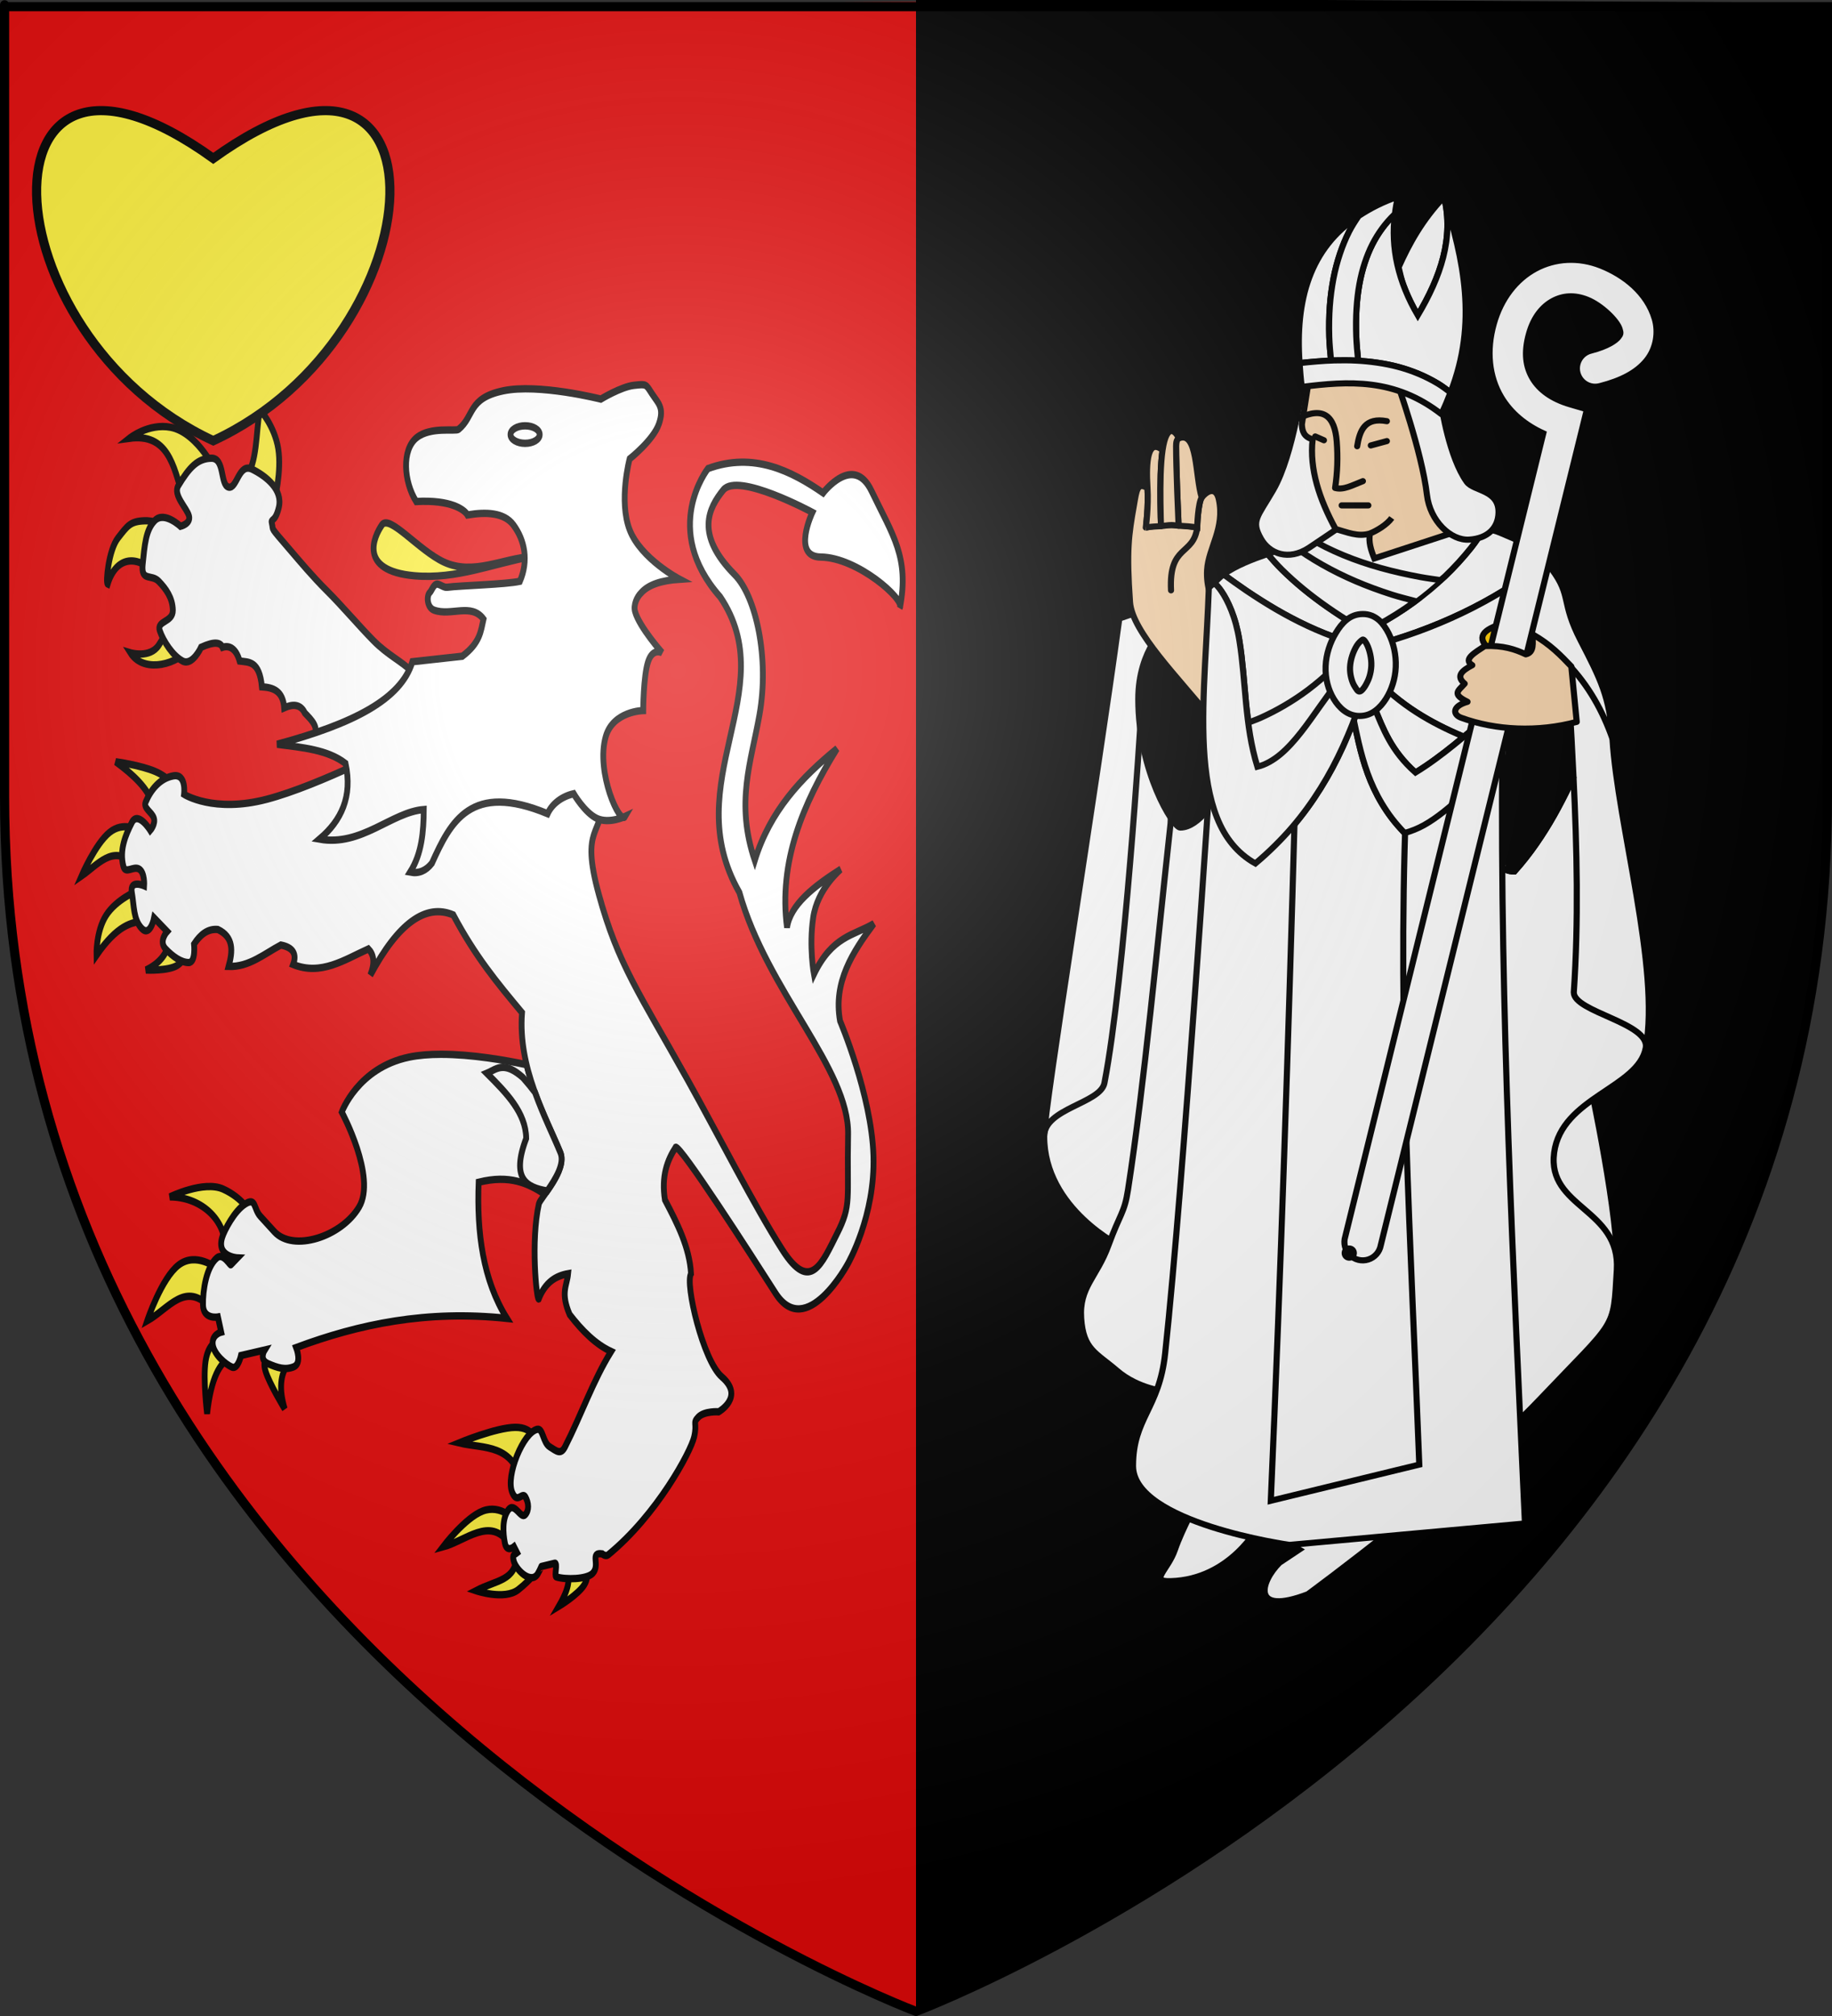 <?xml version="1.0" encoding="UTF-8" standalone="no"?>
<svg
   xmlns:dc="http://purl.org/dc/elements/1.1/"
   xmlns:cc="http://creativecommons.org/ns#"
   xmlns:rdf="http://www.w3.org/1999/02/22-rdf-syntax-ns#"
   xmlns:svg="http://www.w3.org/2000/svg"
   xmlns="http://www.w3.org/2000/svg"
   xmlns:xlink="http://www.w3.org/1999/xlink"
   xmlns:sodipodi="http://sodipodi.sourceforge.net/DTD/sodipodi-0.dtd"
   xmlns:inkscape="http://www.inkscape.org/namespaces/inkscape"
   height="660"
   width="600"
   version="1.0"
   id="svg2"
   sodipodi:version="0.32"
   inkscape:version="0.46"
   sodipodi:docname="Blason Dohem.svg"
   sodipodi:docbase="D:\Mes documents\Renaud-Notre Lapin"
   inkscape:export-filename="/Users/olivier/Desktop/Blason Rouge/Blason_Vide_3D.png"
   inkscape:export-xdpi="144"
   inkscape:export-ydpi="144"
   inkscape:output_extension="org.inkscape.output.svg.inkscape">
  <rect width="100%" height="100%" fill="#333333" stroke="none"/>
  <sodipodi:namedview
     inkscape:window-height="712"
     inkscape:window-width="1024"
     inkscape:pageshadow="2"
     inkscape:pageopacity="0.0"
     guidetolerance="10.0"
     gridtolerance="10.0"
     objecttolerance="10.0"
     borderopacity="1.0"
     bordercolor="#666666"
     pagecolor="#ffffff"
     id="base"
     showgrid="false"
     height="660px"
     inkscape:zoom="0.62925999"
     inkscape:cx="401.57096"
     inkscape:cy="330.35058"
     inkscape:window-x="278"
     inkscape:window-y="162"
     inkscape:current-layer="g16406"
     showguides="true"
     inkscape:guide-bbox="true" />
  <desc
     id="desc4">Flag of Canton of Valais (Wallis)</desc>
  <defs
     id="defs6">
    <inkscape:perspective
       sodipodi:type="inkscape:persp3d"
       inkscape:vp_x="0 : 330 : 1"
       inkscape:vp_y="0 : 1000 : 0"
       inkscape:vp_z="600 : 330 : 1"
       inkscape:persp3d-origin="300 : 220 : 1"
       id="perspective35" />
    <linearGradient
       id="linearGradient2893">
      <stop
         style="stop-color:white;stop-opacity:0.314;"
         offset="0"
         id="stop2895" />
      <stop
         id="stop2897"
         offset="0.19"
         style="stop-color:white;stop-opacity:0.251;" />
      <stop
         style="stop-color:#6b6b6b;stop-opacity:0.125;"
         offset="0.6"
         id="stop2901" />
      <stop
         style="stop-color:black;stop-opacity:0.125;"
         offset="1"
         id="stop2899" />
    </linearGradient>
    <linearGradient
       id="linearGradient2885">
      <stop
         id="stop2887"
         offset="0"
         style="stop-color:white;stop-opacity:1;" />
      <stop
         style="stop-color:white;stop-opacity:1;"
         offset="0.229"
         id="stop2891" />
      <stop
         id="stop2889"
         offset="1"
         style="stop-color:black;stop-opacity:1;" />
    </linearGradient>
    <linearGradient
       id="linearGradient2955">
      <stop
         id="stop2867"
         offset="0"
         style="stop-color:#fd0000;stop-opacity:1;" />
      <stop
         style="stop-color:#e77275;stop-opacity:0.659;"
         offset="0.5"
         id="stop2873" />
      <stop
         style="stop-color:black;stop-opacity:0.323;"
         offset="1"
         id="stop2959" />
    </linearGradient>
    <radialGradient
       inkscape:collect="always"
       xlink:href="#linearGradient2955"
       id="radialGradient2961"
       cx="225.524"
       cy="218.901"
       fx="225.524"
       fy="218.901"
       r="300"
       gradientTransform="matrix(-4.167939e-4,2.183,-1.884,-3.599562e-4,615.597,-289.121)"
       gradientUnits="userSpaceOnUse" />
    <polygon
       id="star"
       transform="scale(53,53)"
       points="0,-1 0.588,0.809 -0.951,-0.309 0.951,-0.309 -0.588,0.809 0,-1 " />
    <clipPath
       id="clip">
      <path
         d="M 0,-200 L 0,600 L 300,600 L 300,-200 L 0,-200 z "
         id="path10" />
    </clipPath>
    <radialGradient
       inkscape:collect="always"
       xlink:href="#linearGradient2955"
       id="radialGradient1911"
       gradientUnits="userSpaceOnUse"
       gradientTransform="matrix(-4.167939e-4,2.183,-1.884,-3.599562e-4,615.597,-289.121)"
       cx="225.524"
       cy="218.901"
       fx="225.524"
       fy="218.901"
       r="300" />
    <radialGradient
       inkscape:collect="always"
       xlink:href="#linearGradient2955"
       id="radialGradient2865"
       gradientUnits="userSpaceOnUse"
       gradientTransform="matrix(0,1.749,-1.593,-1.049767e-7,551.788,-191.29)"
       cx="225.524"
       cy="218.901"
       fx="225.524"
       fy="218.901"
       r="300" />
    <radialGradient
       inkscape:collect="always"
       xlink:href="#linearGradient2955"
       id="radialGradient2871"
       gradientUnits="userSpaceOnUse"
       gradientTransform="matrix(0,1.386,-1.323,-5.741131e-8,-158.082,-109.541)"
       cx="225.524"
       cy="218.901"
       fx="225.524"
       fy="218.901"
       r="300" />
    <radialGradient
       inkscape:collect="always"
       xlink:href="#linearGradient2893"
       id="radialGradient3163"
       gradientUnits="userSpaceOnUse"
       gradientTransform="matrix(1.353,0,0,1.349,-77.629,-85.747)"
       cx="221.445"
       cy="226.331"
       fx="221.445"
       fy="226.331"
       r="300" />
    <inkscape:perspective
       sodipodi:type="inkscape:persp3d"
       inkscape:vp_x="0 : 330 : 1"
       inkscape:vp_y="0 : 1000 : 0"
       inkscape:vp_z="600 : 330 : 1"
       inkscape:persp3d-origin="300 : 220 : 1"
       id="perspective2876" />
    <linearGradient
       id="linearGradient2878">
      <stop
         style="stop-color:#ffffff;stop-opacity:0.314"
         offset="0"
         id="stop2880" />
      <stop
         style="stop-color:#ffffff;stop-opacity:0.251"
         offset="0.19"
         id="stop2882" />
      <stop
         style="stop-color:#6b6b6b;stop-opacity:0.125"
         offset="0.6"
         id="stop2884" />
      <stop
         style="stop-color:#000000;stop-opacity:0.125"
         offset="1"
         id="stop2886" />
    </linearGradient>
    <radialGradient
       cx="285.186"
       cy="200.448"
       r="300"
       fx="285.186"
       fy="200.448"
       id="radialGradient2888"
       xlink:href="#linearGradient2893"
       gradientUnits="userSpaceOnUse"
       gradientTransform="matrix(1.551,0,0,1.35,-227.894,-51.264)" />
    <inkscape:perspective
       sodipodi:type="inkscape:persp3d"
       inkscape:vp_x="0 : 330 : 1"
       inkscape:vp_y="0 : 1000 : 0"
       inkscape:vp_z="600 : 330 : 1"
       inkscape:persp3d-origin="300 : 220 : 1"
       id="perspective204" />
    <linearGradient
       id="linearGradient3353">
      <stop
         style="stop-color:#ffffff;stop-opacity:0.314"
         offset="0"
         id="stop3355" />
      <stop
         style="stop-color:#ffffff;stop-opacity:0.251"
         offset="0.19"
         id="stop3357" />
      <stop
         style="stop-color:#6b6b6b;stop-opacity:0.125"
         offset="0.6"
         id="stop3359" />
      <stop
         style="stop-color:#000000;stop-opacity:0.125"
         offset="1"
         id="stop3361" />
    </linearGradient>
    <radialGradient
       cx="285.186"
       cy="200.448"
       r="300"
       fx="285.186"
       fy="200.448"
       id="radialGradient11919"
       xlink:href="#linearGradient2893"
       gradientUnits="userSpaceOnUse"
       gradientTransform="matrix(1.551,0,0,1.35,-227.894,-51.264)" />
    <inkscape:perspective
       id="perspective28"
       inkscape:persp3d-origin="174.71129 : 121.64757 : 1"
       inkscape:vp_z="349.42258 : 182.47136 : 1"
       inkscape:vp_y="0 : 1000 : 0"
       inkscape:vp_x="0 : 182.47136 : 1"
       sodipodi:type="inkscape:persp3d" />
    <inkscape:perspective
       id="perspective14"
       inkscape:persp3d-origin="372.04724 : 350.78739 : 1"
       inkscape:vp_z="744.09448 : 526.18109 : 1"
       inkscape:vp_y="0 : 1000 : 0"
       inkscape:vp_x="0 : 526.18109 : 1"
       sodipodi:type="inkscape:persp3d" />
    <radialGradient
       r="300"
       fy="226.331"
       fx="221.445"
       cy="226.331"
       cx="221.445"
       gradientTransform="matrix(1.353,0,0,1.349,-77.629,-85.747)"
       gradientUnits="userSpaceOnUse"
       id="radialGradient4883"
       xlink:href="#linearGradient2893"
       inkscape:collect="always" />
    <radialGradient
       r="300"
       fy="218.901"
       fx="225.524"
       cy="218.901"
       cx="225.524"
       gradientTransform="matrix(0,1.386,-1.323,-5.741131e-8,-158.082,-109.541)"
       gradientUnits="userSpaceOnUse"
       id="radialGradient4881"
       xlink:href="#linearGradient2955"
       inkscape:collect="always" />
    <radialGradient
       r="300"
       fy="218.901"
       fx="225.524"
       cy="218.901"
       cx="225.524"
       gradientTransform="matrix(0,1.749,-1.593,-1.049767e-7,551.788,-191.29)"
       gradientUnits="userSpaceOnUse"
       id="radialGradient4879"
       xlink:href="#linearGradient2955"
       inkscape:collect="always" />
    <radialGradient
       r="300"
       fy="218.901"
       fx="225.524"
       cy="218.901"
       cx="225.524"
       gradientTransform="matrix(-4.167939e-4,2.183,-1.884,-3.599562e-4,615.597,-289.121)"
       gradientUnits="userSpaceOnUse"
       id="radialGradient4877"
       xlink:href="#linearGradient2955"
       inkscape:collect="always" />
    <clipPath
       id="clipPath4873">
      <path
         id="path4875"
         d="M 0,-200 L 0,600 L 300,600 L 300,-200 L 0,-200 z " />
    </clipPath>
    <polygon
       points="0,-1 0.588,0.809 -0.951,-0.309 0.951,-0.309 -0.588,0.809 0,-1 "
       transform="scale(53,53)"
       id="polygon4871" />
    <radialGradient
       gradientUnits="userSpaceOnUse"
       gradientTransform="matrix(-4.167939e-4,2.183,-1.884,-3.599562e-4,615.597,-289.121)"
       r="300"
       fy="218.901"
       fx="225.524"
       cy="218.901"
       cx="225.524"
       id="radialGradient4869"
       xlink:href="#linearGradient2955"
       inkscape:collect="always" />
    <linearGradient
       id="linearGradient4861">
      <stop
         style="stop-color:#fd0000;stop-opacity:1;"
         offset="0"
         id="stop4863" />
      <stop
         id="stop4865"
         offset="0.5"
         style="stop-color:#e77275;stop-opacity:0.659;" />
      <stop
         id="stop4867"
         offset="1"
         style="stop-color:black;stop-opacity:0.323;" />
    </linearGradient>
    <linearGradient
       id="linearGradient4853">
      <stop
         style="stop-color:white;stop-opacity:1;"
         offset="0"
         id="stop4855" />
      <stop
         id="stop4857"
         offset="0.229"
         style="stop-color:white;stop-opacity:1;" />
      <stop
         style="stop-color:black;stop-opacity:1;"
         offset="1"
         id="stop4859" />
    </linearGradient>
    <linearGradient
       id="linearGradient4843">
      <stop
         id="stop4845"
         offset="0"
         style="stop-color:white;stop-opacity:0.314;" />
      <stop
         style="stop-color:white;stop-opacity:0.251;"
         offset="0.19"
         id="stop4847" />
      <stop
         id="stop4849"
         offset="0.6"
         style="stop-color:#6b6b6b;stop-opacity:0.125;" />
      <stop
         id="stop4851"
         offset="1"
         style="stop-color:black;stop-opacity:0.125;" />
    </linearGradient>
    <inkscape:perspective
       id="perspective41"
       inkscape:persp3d-origin="300 : 220 : 1"
       inkscape:vp_z="600 : 330 : 1"
       inkscape:vp_y="0 : 1000 : 0"
       inkscape:vp_x="0 : 330 : 1"
       sodipodi:type="inkscape:persp3d" />
    <linearGradient
       gradientUnits="userSpaceOnUse"
       xlink:href="#linearGradient1732"
       id="linearGradient2433"
       y2="96.5"
       x2="180"
       y1="92.5"
       x1="171" />
    <linearGradient
       gradientTransform="translate(-1.428571e-5,-5.714286e-5)"
       gradientUnits="userSpaceOnUse"
       xlink:href="#linearGradient1732"
       id="linearGradient1561"
       y2="467.622"
       x2="124.137"
       y1="496.131"
       x1="94.281" />
    <linearGradient
       gradientTransform="translate(-1.428571e-5,-5.714286e-5)"
       gradientUnits="userSpaceOnUse"
       xlink:href="#linearGradient1732"
       id="linearGradient1559"
       y2="185.716"
       x2="296.929"
       y1="176.249"
       x1="270.496" />
    <linearGradient
       gradientTransform="translate(-1.428571e-5,-5.714286e-5)"
       gradientUnits="userSpaceOnUse"
       xlink:href="#linearGradient1732"
       id="linearGradient1557"
       y2="101.814"
       x2="193.021"
       y1="75.234"
       x1="179.583" />
    <linearGradient
       gradientTransform="translate(-1.428571e-5,-5.714286e-5)"
       gradientUnits="userSpaceOnUse"
       xlink:href="#linearGradient1732"
       id="linearGradient1555"
       y2="90.412"
       x2="137.605"
       y1="75.234"
       x1="112.239" />
    <linearGradient
       gradientTransform="translate(-1.428571e-5,-5.714286e-5)"
       gradientUnits="userSpaceOnUse"
       xlink:href="#linearGradient1732"
       id="linearGradient1553"
       y2="137.971"
       x2="124.361"
       y1="139.21"
       x1="87.547" />
    <linearGradient
       gradientTransform="translate(-1.428571e-5,-5.714286e-5)"
       gradientUnits="userSpaceOnUse"
       xlink:href="#linearGradient1732"
       id="linearGradient1551"
       y2="137.971"
       x2="157.2"
       y1="115.64"
       x1="124.585" />
    <linearGradient
       gradientTransform="translate(-1.428571e-5,-5.714286e-5)"
       gradientUnits="userSpaceOnUse"
       xlink:href="#linearGradient1732"
       id="linearGradient1549"
       y2="213.55"
       x2="211.83"
       y1="217.778"
       x1="177.338" />
    <linearGradient
       id="linearGradient1732">
      <stop
         id="stop1734"
         offset="0"
         style="stop-color:white;stop-opacity:1" />
      <stop
         id="stop1736"
         offset="1"
         style="stop-color:white;stop-opacity:1" />
    </linearGradient>
    <linearGradient
       gradientTransform="translate(75.923,47.102)"
       gradientUnits="userSpaceOnUse"
       xlink:href="#linearGradient1732"
       id="linearGradient1397"
       y2="48.303"
       x2="243.124"
       y1="51.421"
       x1="241.143" />
    <linearGradient
       gradientTransform="translate(-1.428571e-5,-5.714286e-5)"
       gradientUnits="userSpaceOnUse"
       xlink:href="#linearGradient1732"
       id="linearGradient1682"
       y2="546.905"
       x2="341.27"
       y1="571.111"
       x1="337.302" />
    <linearGradient
       gradientTransform="translate(-1.428571e-5,-5.714286e-5)"
       gradientUnits="userSpaceOnUse"
       xlink:href="#linearGradient1732"
       id="linearGradient1674"
       y2="547.595"
       x2="319.151"
       y1="566.746"
       x1="300" />
    <linearGradient
       gradientTransform="translate(-1.428571e-5,-5.714286e-5)"
       gradientUnits="userSpaceOnUse"
       xlink:href="#linearGradient1732"
       id="linearGradient1666"
       y2="534.603"
       x2="312.302"
       y1="534.206"
       x1="266.27" />
    <linearGradient
       gradientTransform="translate(-1.428571e-5,-5.714286e-5)"
       gradientUnits="userSpaceOnUse"
       xlink:href="#linearGradient1732"
       id="linearGradient1658"
       y2="513.175"
       x2="321.825"
       y1="493.73"
       x1="292.857" />
    <linearGradient
       gradientTransform="translate(-1.428571e-5,-5.714286e-5)"
       gradientUnits="userSpaceOnUse"
       xlink:href="#linearGradient1732"
       id="linearGradient1650"
       y2="458.413"
       x2="186.508"
       y1="491.746"
       x1="186.508" />
    <linearGradient
       gradientTransform="translate(-1.428571e-5,-5.714286e-5)"
       gradientUnits="userSpaceOnUse"
       xlink:href="#linearGradient1732"
       id="linearGradient1642"
       y2="454.048"
       x2="163.889"
       y1="488.968"
       x1="143.651" />
    <linearGradient
       gradientTransform="translate(-1.428571e-5,-5.714286e-5)"
       gradientUnits="userSpaceOnUse"
       xlink:href="#linearGradient1732"
       id="linearGradient1582"
       y2="242.341"
       x2="130.357"
       y1="225.278"
       x1="107.143" />
    <linearGradient
       gradientTransform="translate(-1.428571e-5,-5.714286e-5)"
       gradientUnits="userSpaceOnUse"
       xlink:href="#linearGradient1732"
       id="linearGradient1622"
       y2="415.357"
       x2="166.667"
       y1="395.317"
       x1="131.151" />
    <linearGradient
       gradientTransform="translate(-1.428571e-5,-5.714286e-5)"
       gradientUnits="userSpaceOnUse"
       xlink:href="#linearGradient1732"
       id="linearGradient1614"
       y2="294.722"
       x2="136.325"
       y1="312.778"
       x1="118.452" />
    <linearGradient
       gradientTransform="translate(-1.428571e-5,-5.714286e-5)"
       gradientUnits="userSpaceOnUse"
       xlink:href="#linearGradient1732"
       id="linearGradient1606"
       y2="280.635"
       x2="118.056"
       y1="297.103"
       x1="88.492" />
    <linearGradient
       gradientTransform="translate(-1.428571e-5,-5.714286e-5)"
       gradientUnits="userSpaceOnUse"
       xlink:href="#linearGradient1732"
       id="linearGradient1598"
       y2="257.619"
       x2="115.675"
       y1="260.595"
       x1="84.127" />
    <linearGradient
       gradientTransform="translate(-1.428571e-5,-5.714286e-5)"
       gradientUnits="userSpaceOnUse"
       xlink:href="#linearGradient1732"
       id="linearGradient1590"
       y2="258.413"
       x2="113.69"
       y1="264.167"
       x1="82.143" />
    <linearGradient
       gradientTransform="translate(-1.428571e-5,-5.714286e-5)"
       gradientUnits="userSpaceOnUse"
       xlink:href="#linearGradient1732"
       id="linearGradient1800"
       y2="166.385"
       x2="139.396"
       y1="191.963"
       x1="107.75" />
    <inkscape:perspective
       id="perspective56"
       inkscape:persp3d-origin="220 : 168.33333 : 1"
       inkscape:vp_z="440 : 252.5 : 1"
       inkscape:vp_y="0 : 1000 : 0"
       inkscape:vp_x="0 : 252.5 : 1"
       sodipodi:type="inkscape:persp3d" />
    <inkscape:perspective
       sodipodi:type="inkscape:persp3d"
       inkscape:vp_x="0 : 372.04724 : 1"
       inkscape:vp_y="0 : 1000 : 0"
       inkscape:vp_z="1052.3622 : 372.04724 : 1"
       inkscape:persp3d-origin="526.18109 : 248.03149 : 1"
       id="perspective30" />
    <inkscape:perspective
       id="perspective9"
       inkscape:persp3d-origin="271.90549 : 167.9985 : 1"
       inkscape:vp_z="543.81097 : 251.99776 : 1"
       inkscape:vp_y="0 : 1000 : 0"
       inkscape:vp_x="0 : 251.99776 : 1"
       sodipodi:type="inkscape:persp3d" />
    <inkscape:perspective
       id="perspective65"
       inkscape:persp3d-origin="252.5 : 190.39583 : 1"
       inkscape:vp_z="505 : 285.59375 : 1"
       inkscape:vp_y="0 : 1000 : 0"
       inkscape:vp_x="0 : 285.59375 : 1"
       sodipodi:type="inkscape:persp3d" />
  </defs>
  <g
     inkscape:groupmode="layer"
     id="layer3"
     inkscape:label="Fond écu"
     style="display:inline">
    <path
       id="path2855"
       style="fill:#e20909;fill-opacity:1;fill-rule:evenodd;stroke:none;stroke-width:1px;stroke-linecap:butt;stroke-linejoin:miter;stroke-opacity:1"
       d="M 300,658.5 C 300,383.106 300,330.702 300,0.589 L 1.5,2.176 L 1.5,260.728 C 1.5,546.18 300,658.5 300,658.5 z"
       sodipodi:nodetypes="ccccc" />
    <g
       transform="matrix(1.455,0,0,1.378,-185.073,-415.312)"
       id="g3371"
       inkscape:label="Calque 1" />
    <path
       id="path4935"
       style="fill:#000000;fill-opacity:1;fill-rule:evenodd;stroke:none;stroke-width:1px;stroke-linecap:butt;stroke-linejoin:miter;stroke-opacity:1;display:inline"
       d="M 300,657.209 C 300,381.816 300,329.411 300,-0.701 L 598.5,0.886 L 598.5,259.438 C 598.5,544.889 300,657.209 300,657.209 z"
       sodipodi:nodetypes="ccccc" />
    <g
       id="g3046"
       transform="translate(-479.926,54.239)"
       style="fill:#ffffff">
      <g
         id="g13692"
         transform="matrix(0.633,0,0,0.801,502.083,53.445)">
        <path
           d="M 63.415,130.965 C 53.406,138.51 38.427,139.814 32.503,132.371 C 32.503,132.371 42.565,134.726 47.116,129.279 C 53.291,121.888 53.515,118.395 54.422,120.006 L 63.415,130.965 z"
           style="fill:#fcef3c;fill-opacity:1;fill-rule:evenodd;stroke:#000000;stroke-width:3;stroke-linecap:butt;stroke-linejoin:miter;stroke-miterlimit:4;stroke-dasharray:none;stroke-opacity:1;display:inline"
           id="path1994" />
        <path
           d="M 44.305,99.21 C 35.542,92.365 24.973,93.148 20.7,104.269 C 19.568,103.844 21.178,90.34 26.039,85.441 C 31.038,80.403 32.362,78.626 39.809,78.415 C 47.256,78.204 56.67,82.63 56.67,82.63 L 44.305,99.21 z"
           style="fill:#fcef3c;fill-opacity:1;fill-rule:evenodd;stroke:#000000;stroke-width:3;stroke-linecap:butt;stroke-linejoin:miter;stroke-miterlimit:4;stroke-dasharray:none;stroke-opacity:1;display:inline"
           id="path1996" />
        <path
           d="M 59.48,68.298 C 54.885,55.725 51.711,42.56 31.941,44.693 C 31.941,44.693 41.809,38.464 53.298,40.197 C 67.495,42.337 77.937,59.578 77.184,59.868 L 59.48,68.298 z"
           style="fill:#fcef3c;fill-opacity:1;fill-rule:evenodd;stroke:#000000;stroke-width:3;stroke-linecap:butt;stroke-linejoin:miter;stroke-miterlimit:4;stroke-dasharray:none;stroke-opacity:1;display:inline"
           id="path1998" />
        <path
           d="M 92.078,60.711 C 98.067,54.99 97.429,42.643 99.385,32.89 C 99.385,32.89 107.043,39.564 108.94,48.908 C 110.836,58.252 106.972,70.266 106.972,70.266 L 92.078,60.711 z"
           style="fill:#fcef3c;fill-opacity:1;fill-rule:evenodd;stroke:#000000;stroke-width:3;stroke-linecap:butt;stroke-linejoin:miter;stroke-miterlimit:4;stroke-dasharray:none;stroke-opacity:1;display:inline"
           id="path2000" />
        <path
           d="M 136.76,171.713 L 126.925,166.865 C 130.492,163.066 126.42,160.031 122.709,156.96 C 120.507,153.31 116.474,153.274 112.031,154.852 C 111.39,147.88 106.333,146.588 100.509,146.281 C 99.211,135.648 93.899,136.257 88.987,135.743 C 87.008,130.313 83.424,129.288 80.135,130.122 C 79.052,128.16 76.094,127.603 69.035,130.122 C 69.035,130.122 64.539,137.85 59.48,135.743 C 54.422,133.635 49.504,127.593 47.678,123.378 C 45.851,119.163 54.563,120.006 54.422,114.947 C 54.282,109.889 50.909,106.236 47.116,103.145 C 43.322,100.053 37.842,103.426 38.826,96.119 C 39.809,88.813 40.266,82.139 45.148,78.275 C 50.031,74.411 58.356,80.663 58.356,80.663 C 58.356,80.663 63.801,79.68 62.8,76.483 C 61.799,73.286 54.352,67.877 57.232,64.083 C 62.993,56.496 67.349,52.913 74.374,52.842 C 81.4,52.772 78.8,63.732 83.226,64.645 C 87.652,65.558 88.46,54.599 95.451,57.339 C 102.441,60.079 111.552,65.556 109.221,73.076 C 107.24,79.464 104.895,77.245 105.665,79.523 C 106.741,82.707 103.747,79.893 115.122,90.358 C 119.955,94.805 126.622,101.129 134.25,107.118 C 141.879,113.107 150.633,121.312 158.166,127.343 C 165.699,133.374 172.852,135.825 177.842,139.86 C 182.832,143.894 185.938,146.421 185.938,146.421 L 136.76,171.713 z"
           style="fill:#ffffff;fill-opacity:1;fill-rule:evenodd;stroke:#000000;stroke-width:3;stroke-linecap:butt;stroke-linejoin:miter;stroke-miterlimit:4;stroke-dasharray:none;stroke-opacity:1;display:inline"
           id="path2002" />
        <path
           d="M 81.689,378.002 C 82.777,363.18 67.604,354.676 52.876,354.753 C 52.876,354.753 70.462,347.948 80.497,351.574 C 90.531,355.2 94.208,360.913 94.208,360.913 L 81.689,378.002 z"
           style="fill:#fcef3c;fill-opacity:1;fill-rule:evenodd;stroke:#000000;stroke-width:3;stroke-linecap:butt;stroke-linejoin:miter;stroke-miterlimit:4;stroke-dasharray:none;stroke-opacity:1;display:inline"
           id="path2004" />
        <path
           d="M 74.138,400.258 C 61.069,388.832 52.453,400.363 41.152,405.424 C 41.152,405.424 48.504,387.988 57.446,382.573 C 66.388,377.158 76.92,383.765 76.92,383.765 L 74.138,400.258 z"
           style="fill:#fcef3c;fill-opacity:1;fill-rule:evenodd;stroke:#000000;stroke-width:3;stroke-linecap:butt;stroke-linejoin:miter;stroke-miterlimit:4;stroke-dasharray:none;stroke-opacity:1;display:inline"
           id="path2006" />
        <path
           d="M 84.073,420.328 C 78.793,422.787 74.272,428.283 72.151,443.378 C 72.151,443.378 69.965,429.369 71.356,421.917 C 72.747,414.466 77.715,413.571 77.715,413.571 L 84.073,420.328 z"
           style="fill:#fcef3c;fill-opacity:1;fill-rule:evenodd;stroke:#000000;stroke-width:3;stroke-linecap:butt;stroke-linejoin:miter;stroke-miterlimit:4;stroke-dasharray:none;stroke-opacity:1;display:inline"
           id="path2008" />
        <path
           d="M 114.277,422.712 C 109.781,427.295 109.37,433.629 112.29,441.391 C 112.29,441.391 104.342,431.157 102.355,425.891 C 100.368,420.626 104.342,420.328 104.342,420.328 L 114.277,422.712 z"
           style="fill:#fcef3c;fill-opacity:1;fill-rule:evenodd;stroke:#000000;stroke-width:3;stroke-linecap:butt;stroke-linejoin:miter;stroke-miterlimit:4;stroke-dasharray:none;stroke-opacity:1;display:inline"
           id="path2010" />
        <path
           d="M 193.118,296.464 C 187.27,296.465 181.635,296.805 176.656,297.622 C 150.1,301.978 141.823,320.093 141.823,320.093 C 141.823,320.093 159.938,346.645 150.805,358.87 C 141.672,371.094 116.648,377.364 106.958,368.978 L 99.666,362.656 C 96.101,359.572 97.556,354.808 91.936,357.618 C 86.315,360.428 81.121,368.342 79.98,371.232 C 76.807,379.268 87.867,379.682 87.867,379.682 L 84.487,382.467 C 84.167,383.186 80.604,377.351 77.195,379.682 C 71.779,383.385 69.887,392.888 70.028,398.929 C 70.168,404.971 77.758,403.843 77.758,403.843 L 79.448,410.009 C 79.448,410.009 74.505,411.004 75.067,415.079 C 75.629,419.153 81.994,423.359 85.05,424.342 C 88.106,425.326 89.682,419.585 89.682,419.585 L 101.919,417.332 C 101.919,417.332 98.817,421.248 103.734,422.934 C 108.652,424.62 112.481,425.622 116.942,424.217 C 121.403,422.812 118.225,416.33 118.225,416.33 C 150.73,406.75 185.804,400.929 227.263,404.406 C 214.815,388.595 211.653,369.426 212.647,348.761 C 228.899,345.585 238.318,349.229 246.917,353.706 C 251.064,349.113 257.611,341.759 254.961,336.68 C 249.826,326.841 241.624,314.57 237.466,300.72 C 226.581,298.897 209.034,296.46 193.118,296.464 z"
           style="fill:#ffffff;fill-opacity:1;fill-rule:evenodd;stroke:#000000;stroke-width:3;stroke-linecap:butt;stroke-linejoin:miter;stroke-miterlimit:4;stroke-dasharray:none;stroke-opacity:1;display:inline"
           id="path2012" />
        <path
           d="M 44.133,194.395 C 41.681,187.954 34.161,182.294 24.858,176.908 C 24.858,176.908 37.724,178.299 45.325,180.882 C 52.926,183.465 55.26,187.241 55.26,187.241 L 44.133,194.395 z"
           style="fill:#fcef3c;fill-opacity:1;fill-rule:evenodd;stroke:#000000;stroke-width:3;stroke-linecap:butt;stroke-linejoin:miter;stroke-miterlimit:4;stroke-dasharray:none;stroke-opacity:1;display:inline"
           id="path2014" />
        <path
           d="M 33.402,218.041 C 23.169,210.956 15.468,219.065 7.173,223.605 C 7.173,223.605 14.336,210.439 21.688,205.769 C 29.041,201.1 36.582,204.926 36.582,204.926 L 33.402,218.041 z"
           style="fill:#fcef3c;fill-opacity:1;fill-rule:evenodd;stroke:#000000;stroke-width:3;stroke-linecap:butt;stroke-linejoin:miter;stroke-miterlimit:4;stroke-dasharray:none;stroke-opacity:1;display:inline"
           id="path2016" />
        <path
           d="M 40.357,242.085 C 33.144,242.154 25.466,243.899 14.922,255.995 C 14.922,255.995 14.575,246.307 19.89,239.7 C 25.206,233.093 36.184,229.566 36.184,229.566 L 40.357,242.085 z"
           style="fill:#fcef3c;fill-opacity:1;fill-rule:evenodd;stroke:#000000;stroke-width:3;stroke-linecap:butt;stroke-linejoin:miter;stroke-miterlimit:4;stroke-dasharray:none;stroke-opacity:1;display:inline"
           id="path2018" />
        <path
           d="M 51.88,251.647 C 51.317,255.555 46.963,259.603 40.494,262.036 C 40.494,262.036 51.981,262.459 56.651,260.167 C 61.322,257.876 60.228,254.206 60.228,254.206 L 51.88,251.647 z"
           style="fill:#fcef3c;fill-opacity:1;fill-rule:evenodd;stroke:#000000;stroke-width:3;stroke-linecap:butt;stroke-linejoin:miter;stroke-miterlimit:4;stroke-dasharray:none;stroke-opacity:1;display:inline"
           id="path2020" />
        <path
           d="M 256.156,506.568 C 259.662,508.816 261.164,512.467 254.169,522.067 C 254.169,522.067 264.005,517.397 267.284,513.324 C 270.562,509.25 267.284,505.773 267.284,505.773 L 256.156,506.568 z"
           style="fill:#fcef3c;fill-opacity:1;fill-rule:evenodd;stroke:#000000;stroke-width:3;stroke-linecap:butt;stroke-linejoin:miter;stroke-miterlimit:4;stroke-dasharray:none;stroke-opacity:1;display:inline"
           id="path2022" />
        <path
           d="M 232.311,501.401 C 231.868,511.711 222.145,511.222 211.248,515.708 C 211.248,515.708 226.051,519.682 233.106,515.311 C 240.16,510.939 243.439,506.965 243.439,506.965 L 232.311,501.401 z"
           style="fill:#fcef3c;fill-opacity:1;fill-rule:evenodd;stroke:#000000;stroke-width:3;stroke-linecap:butt;stroke-linejoin:miter;stroke-miterlimit:4;stroke-dasharray:none;stroke-opacity:1;display:inline"
           id="path2024" />
        <path
           d="M 228.337,496.235 C 218.589,485.246 205.823,495.389 194.159,497.824 C 194.159,497.824 205.584,485.902 214.824,483.12 C 224.064,480.338 231.119,486.697 231.119,486.697 L 228.337,496.235 z"
           style="fill:#fcef3c;fill-opacity:1;fill-rule:evenodd;stroke:#000000;stroke-width:3;stroke-linecap:butt;stroke-linejoin:miter;stroke-miterlimit:4;stroke-dasharray:none;stroke-opacity:1;display:inline"
           id="path2026" />
        <path
           d="M 235.093,472.787 C 231.158,455.412 215.386,457.764 202.504,455.3 C 202.504,455.3 221.581,449.041 231.516,448.942 C 241.451,448.842 242.246,454.903 242.246,454.903 L 235.093,472.787 z"
           style="fill:#fcef3c;fill-opacity:1;fill-rule:evenodd;stroke:#000000;stroke-width:3;stroke-linecap:butt;stroke-linejoin:miter;stroke-miterlimit:4;stroke-dasharray:none;stroke-opacity:1;display:inline"
           id="path2028" />
        <path
           d="M 345.078,100.405 C 356.153,109.264 363.167,134.517 357.94,157.74 C 353.542,177.283 345.441,193.653 355.511,217.246 C 363.401,196.984 379.634,183.396 398.035,171.543 C 380.365,194.192 367.771,217.809 372.203,244.668 C 373.84,235.447 385.79,227.945 400.022,220.823 C 400.022,220.823 387.901,228.771 385.715,240.694 C 383.529,252.616 386.112,263.744 386.112,263.744 C 395.649,248.094 406.598,247.991 417.111,243.078 C 406.098,254.844 396.067,266.891 399.624,282.82 C 399.624,282.82 415.919,313.024 416.912,337.863 C 417.906,362.702 403.599,382.175 403.599,382.175 C 403.599,382.175 382.107,413.738 366.241,394.098 C 353.766,378.655 317.119,333.57 314.577,334.485 C 310.131,339.911 307.144,346.309 309.013,355.946 C 315.468,365.659 321.774,375.399 322.525,386.149 C 319.31,390.079 328.721,421.652 338.422,428.276 C 350.442,436.484 336.832,442.583 336.832,442.583 C 336.832,442.583 329.48,442.186 326.301,444.769 C 323.121,447.352 325.886,446.86 324.115,452.916 C 322.371,458.877 304.944,484.679 279.715,501.007 C 278.323,501.908 276.573,500.655 276.573,500.655 C 269.82,499.896 275.773,505.055 271.699,508.559 C 268.721,511.121 257.531,511.273 252.764,510.06 C 251.701,509.79 253.673,504.167 252.044,504.478 L 245.088,505.809 C 245.035,505.8 244.63,506.862 243.31,508.695 C 239.88,513.456 231.643,507.041 230.701,503.246 C 230.081,500.744 231.041,501.16 232.52,500.212 L 230.93,497.752 C 230.93,497.752 227.207,500.275 226.213,496.206 C 225.22,492.138 224.76,486.319 227.939,482.742 C 231.119,479.166 234.45,486.534 236.682,484.709 C 238.914,482.885 238.537,479.714 236.867,477.411 C 235.197,475.109 232.631,480.505 230.003,475.501 C 226.448,468.733 235.886,450.796 243.041,449.737 C 245.994,449.299 245.823,455.102 249.4,456.89 C 252.977,458.679 255.162,460.276 257.348,456.89 C 265.704,443.952 271.833,429.866 281.193,417.943 C 273.203,415.001 266.229,409.518 259.733,402.841 C 254.873,393.831 258.335,391.062 258.938,386.149 C 252.574,387.025 247.078,389.637 243.7,396.482 C 242.634,396.837 239.49,372.718 243.836,357.535 C 244.478,355.293 258.65,343.735 254.964,336.671 C 247.327,322.039 232.88,302.052 235.093,279.442 C 222.157,267.181 210.9,256.442 199.524,239.502 C 185.217,234.733 170.91,242.946 156.602,264.142 C 159.217,258.797 158.278,255.585 155.609,253.411 C 143.141,257.846 131.143,264.394 116.662,259.77 C 118.603,255.598 116.837,252.816 110.303,251.822 C 101.65,255.445 93.882,260.842 83.278,260.565 C 85.442,254.326 86.026,248.56 77.715,245.463 C 72.418,245.07 68.579,247.592 65.395,251.424 C 65.395,251.424 66.388,258.975 62.613,258.975 C 58.837,258.975 54.466,256.591 50.69,253.411 C 46.915,250.232 51.485,246.258 51.485,246.258 L 44.729,240.694 C 44.729,240.694 42.742,248.642 38.37,245.066 C 33.998,241.489 34.396,235.826 33.204,230.361 C 32.011,224.896 39.562,227.579 39.562,227.579 C 39.562,227.579 40.009,222.214 37.004,220.773 C 33.998,219.333 29.925,223.009 28.832,219.631 C 26.646,212.875 30.024,206.715 33.204,201.747 C 36.383,196.779 42.742,204.926 42.742,204.926 C 42.742,204.926 45.673,202.293 44.555,199.834 C 43.437,197.375 39.066,195.885 40.357,193.401 C 42.94,188.433 47.709,183.664 54.664,182.671 C 61.619,181.677 60.228,190.222 60.228,190.222 C 60.228,190.222 75.529,197.971 103.149,192.209 C 130.77,186.446 172.3,169.158 172.3,169.158 L 273.245,164.389 C 273.245,164.389 276.424,174.325 276.822,191.016 C 277.219,207.708 264.949,202.691 274.835,231.156 C 284.721,259.621 295.729,271.463 320.737,306.864 C 336.167,328.708 355.341,358.528 369.818,376.413 C 384.295,394.297 390.322,381.88 398.035,369.855 C 405.748,357.831 403.127,356.19 403.797,329.318 C 404.467,302.447 361.887,270.841 347.562,230.361 C 315.034,185.292 370.238,147.7 337.627,109.545 C 306.636,81.795 331.268,57.086 331.268,57.086 C 354.945,50.18 374.574,58.137 390.881,67.022 C 390.881,67.022 406.501,50.728 415.919,66.227 C 426.84,84.201 435.575,93.314 430.623,113.917 C 433.177,110.512 408.598,93.408 389.689,93.251 C 374.466,93.125 385.317,74.97 385.317,74.97 C 385.317,74.97 346.768,58.477 339.217,65.829 C 331.666,73.182 324.471,83.922 345.078,100.405 z"
           style="fill:#ffffff;fill-opacity:1;fill-rule:evenodd;stroke:#000000;stroke-width:3;stroke-linecap:butt;stroke-linejoin:miter;stroke-miterlimit:4;stroke-dasharray:none;stroke-opacity:1;display:inline"
           id="path2030"
           sodipodi:nodetypes="csccccscccscscccscssscssccssccssssssssccccsscccccccccssccsscssscssscsccssssssccccscscss" />
        <path
           d="M 240.175,93.028 C 220.237,95.872 201.187,102.42 179.475,100.896 C 150.015,98.829 158.59,84.74 162.614,80.101 C 166.448,75.68 181.57,90.463 194.65,95.276 C 209.826,100.861 225.002,93.784 240.175,93.028 z"
           style="fill:#fcef3c;fill-opacity:1;fill-rule:evenodd;stroke:#000000;stroke-width:3;stroke-linecap:butt;stroke-linejoin:miter;stroke-miterlimit:4;stroke-dasharray:none;stroke-opacity:1;display:inline"
           id="path2032" />
        <path
           d="M 230.62,80.101 C 225.832,75.011 216.425,74.753 206.874,76.026 C 205.274,73.844 198.273,69.756 180.318,70.547 C 173.847,62.34 172.761,49.387 180.599,44.412 C 187.77,39.86 200.806,41.966 202.238,41.04 C 210.627,35.614 206.874,28.394 225.281,25.303 C 243.688,22.211 275.864,28.675 275.864,28.675 C 275.864,28.675 286.402,23.617 293.006,23.054 C 299.61,22.492 299.048,22.492 302.28,26.427 C 305.512,30.361 308.814,32.117 305.933,38.792 C 303.053,45.466 290.758,53.123 290.758,53.123 C 290.758,53.123 284.997,70.195 290.758,82.068 C 296.519,93.941 316.612,102.302 316.612,102.302 C 307.521,102.781 300.51,104.448 296.66,107.922 C 294.505,109.608 292.642,112.856 293.568,115.509 C 295.757,121.778 307.619,132.371 307.619,132.371 C 307.619,132.371 302.772,130.122 300.313,136.024 C 297.854,141.925 297.784,155.976 297.784,155.976 C 297.784,155.976 282.187,156.176 278.393,166.655 C 273.141,181.163 285.847,203.057 288.51,199.253 C 288.51,199.253 280.22,202.414 273.897,200.096 C 267.574,197.777 261.813,189.979 261.813,189.979 C 255.743,191.08 250.665,194.044 248.325,198.129 C 208.565,185.066 198.173,201.371 188.468,218.362 C 185.454,221.413 181.739,222.711 177.227,222.015 C 183.237,214.408 184.163,205.53 184.252,196.443 C 167.547,197.498 152.059,211.602 130.297,208.526 C 141.562,200.93 147.48,191.195 143.786,177.614 C 134.529,171.937 121.247,171.089 108.377,169.746 C 147.818,161.352 172.515,151.348 178.351,136.024 L 204.205,133.776 C 213.516,128.203 213.772,123.453 215.164,118.601 C 208.845,111.898 198.444,117.484 189.592,114.947 C 185.86,113.878 185.608,109.048 187.381,107.726 C 188.267,107.065 189.242,104.66 190.763,104.339 C 192.284,104.019 194.352,105.782 196.298,105.588 C 203.551,104.865 226.579,104.43 233.993,103.145 C 238.529,94.837 236.624,86.482 230.62,80.101 z"
           style="fill:#ffffff;fill-opacity:1;fill-rule:evenodd;stroke:#000000;stroke-width:3;stroke-linecap:butt;stroke-linejoin:miter;stroke-miterlimit:4;stroke-dasharray:none;stroke-opacity:1;display:inline"
           id="path2034" />
        <path
           d="M 244.233,43.176 C 244.236,45.153 240.855,46.756 236.682,46.756 C 232.51,46.756 229.129,45.153 229.131,43.176 C 229.129,41.2 232.51,39.597 236.682,39.597 C 240.855,39.597 244.236,41.2 244.233,43.176 z"
           style="fill:#ffffff;fill-opacity:1;fill-rule:evenodd;stroke:#000000;stroke-width:3;stroke-linecap:butt;stroke-linejoin:miter;stroke-miterlimit:4;stroke-dasharray:none;stroke-opacity:1;display:inline"
           id="path2036" />
        <path
           d="M 225.385,301.816 C 222.045,301.757 219.641,303.314 216.872,304.225 C 226.999,312.257 237.088,320.297 237.247,330.859 C 229.33,347.393 237.442,350.904 248.138,352.329 C 252.215,347.73 257.361,341.28 254.961,336.68 C 251.268,329.605 246.008,321.257 241.785,311.987 C 239.986,310.09 237.938,308.1 235.525,305.947 C 231.151,302.887 227.983,301.861 225.385,301.816 z"
           style="fill:#ffffff;fill-opacity:1;fill-rule:evenodd;stroke:#000000;stroke-width:3;stroke-linecap:butt;stroke-linejoin:miter;stroke-miterlimit:4;stroke-dasharray:none;stroke-opacity:1"
           id="path3914" />
      </g>
      <g
         id="g14186"
         transform="translate(-164.218,-205.399)">
        <path
           id="path3659"
           style="fill:#fcef3c;fill-opacity:1;fill-rule:evenodd;stroke:#000000;stroke-width:3;stroke-linecap:butt;stroke-linejoin:miter;stroke-miterlimit:4;stroke-dasharray:none;stroke-opacity:1"
           d="M 713.986,202.997 C 793.363,146 788.87,260.712 713.986,295.437 C 639.101,260.712 634.608,146 713.986,202.997 z" />
        <g
           id="g16406"
           transform="translate(-54.499,-9.444)">
          <g
             id="g16453"
             transform="translate(638.846,-92.172)">
            <path
               d="M 365.25,154.969 C 366.329,154.959 367.313,155.153 368.188,155.5 C 369.062,155.847 369.839,156.337 370.531,156.938 C 371.224,157.538 371.809,158.25 372.344,159 C 372.879,159.75 373.349,160.548 373.75,161.344 C 374.551,162.936 375.165,164.685 375.562,166.531 C 375.96,168.378 376.143,170.321 376.062,172.281 C 375.982,174.242 375.644,176.113 375.094,177.875 C 374.544,179.637 373.782,181.288 372.844,182.75 C 372.374,183.481 371.864,184.185 371.281,184.844 C 370.699,185.503 370.05,186.111 369.344,186.625 C 368.637,187.139 367.872,187.577 367.031,187.875 C 366.19,188.173 365.268,188.335 364.281,188.344 C 363.295,188.352 362.376,188.197 361.531,187.906 C 360.687,187.616 359.926,187.203 359.219,186.688 C 358.511,186.172 357.857,185.541 357.281,184.875 C 356.705,184.209 356.2,183.493 355.75,182.75 C 354.851,181.264 354.147,179.583 353.688,177.781 C 353.228,175.98 353.012,174.059 353.094,172.062 C 353.176,170.066 353.542,168.126 354.125,166.281 C 354.708,164.437 355.509,162.687 356.469,161.125 C 356.949,160.344 357.455,159.564 358.031,158.844 C 358.607,158.123 359.261,157.447 359.969,156.875 C 360.677,156.303 361.437,155.835 362.312,155.5 C 363.188,155.165 364.171,154.978 365.25,154.969 z"
               transform="translate(140.857,298.829)"
               style="opacity:1;fill:#ffcc00;fill-opacity:1;fill-rule:evenodd;stroke:#000000;stroke-width:2;stroke-linecap:butt;stroke-linejoin:miter;stroke-miterlimit:4;stroke-dasharray:none;stroke-opacity:1"
               id="path6038" />
            <path
               d="M 319.656,142 C 322.114,143.785 324.576,145.58 327.094,147.281 C 330.298,149.446 333.551,151.515 336.906,153.469 C 340.262,155.423 343.715,157.247 347.281,158.906 C 350.847,160.566 354.539,162.063 358.375,163.344 L 362.312,158.312 C 359.353,156.522 356.492,154.664 353.75,152.75 C 351.008,150.836 348.374,148.866 345.875,146.812 C 343.376,144.759 341.013,142.644 338.781,140.438 C 337.117,138.792 335.597,137.05 334.094,135.312 C 328.856,137.123 323.785,139.081 319.656,142 z"
               transform="translate(140.857,298.829)"
               style="opacity:1;fill:#ffffff;fill-opacity:1;fill-rule:evenodd;stroke:#000000;stroke-width:2;stroke-linecap:butt;stroke-linejoin:miter;stroke-miterlimit:4;stroke-dasharray:none;stroke-opacity:1"
               id="path6059" />
            <path
               d="M 405.156,126.938 C 403.722,129.055 402.363,131.228 400.75,133.25 C 398.139,136.522 395.284,139.66 392.156,142.656 C 389.028,145.653 385.611,148.499 381.906,151.188 C 378.202,153.876 374.185,156.4 369.844,158.75 L 371.938,164.438 C 377.019,162.962 382.011,161.284 386.906,159.375 C 391.802,157.466 396.593,155.331 401.281,152.938 C 405.969,150.544 410.573,147.899 415.031,144.969 C 418.419,142.742 421.663,140.188 424.906,137.625 C 420.097,131.984 417.289,131.447 410.812,128.594 C 408.776,127.697 406.889,127.213 405.156,126.938 z"
               transform="translate(140.857,298.829)"
               style="opacity:1;fill:#ffffff;fill-opacity:1;fill-rule:evenodd;stroke:#000000;stroke-width:2;stroke-linecap:butt;stroke-linejoin:miter;stroke-miterlimit:4;stroke-dasharray:none;stroke-opacity:1"
               id="path6064" />
            <path
               d="M 390.719,143.875 C 388.541,143.543 386.323,143.272 384.188,142.875 C 379.743,142.049 375.408,141.085 371.188,139.906 C 366.967,138.728 362.873,137.344 358.938,135.719 C 355.002,134.094 351.217,132.228 347.625,130.062 L 341.938,132.25 C 345.065,134.599 348.384,136.764 351.875,138.75 C 355.366,140.736 359.013,142.542 362.844,144.188 C 366.674,145.833 370.665,147.296 374.812,148.625 C 377.262,149.41 379.884,150.038 382.438,150.719 C 385.397,148.539 388.133,146.255 390.719,143.875 z"
               transform="translate(140.857,298.829)"
               style="opacity:1;fill:#ffffff;fill-opacity:1;fill-rule:evenodd;stroke:#000000;stroke-width:1px;stroke-linecap:butt;stroke-linejoin:miter;stroke-opacity:1"
               id="path6069" />
            <path
               d="M 357.156,177.281 L 355.281,173 C 352.671,175.504 350.079,177.714 347.469,179.688 C 344.858,181.661 342.235,183.376 339.625,184.906 C 337.015,186.436 334.423,187.764 331.812,188.938 C 330.492,189.531 329.164,189.981 327.844,190.5 C 328.023,191.865 328.115,193.231 328.344,194.594 C 328.924,198.061 329.69,201.519 330.75,204.969 C 332.101,204.637 333.402,204.098 334.656,203.406 C 335.911,202.714 337.136,201.86 338.312,200.875 C 339.489,199.89 340.634,198.772 341.75,197.562 C 342.866,196.353 343.957,195.055 345.031,193.688 C 347.18,190.953 349.254,187.989 351.344,185.031 C 353.244,182.341 355.188,179.728 357.156,177.281 z"
               transform="translate(140.857,298.829)"
               style="opacity:1;fill:#ffffff;fill-opacity:1;fill-rule:evenodd;stroke:#000000;stroke-width:1px;stroke-linecap:butt;stroke-linejoin:miter;stroke-opacity:1"
               id="path6106" />
            <path
               d="M 447.039,195.749 C 448.791,224.128 462.747,271.032 457.938,297.048 C 455.524,310.112 416.411,297.048 416.411,297.048 L 427.677,162.874 L 436.179,169.959 C 441.785,177.909 446.16,186.241 447.039,195.749 z"
               transform="translate(140.857,298.829)"
               style="opacity:1;fill:#ffffff;fill-opacity:1;fill-rule:evenodd;stroke:#000000;stroke-width:2;stroke-linecap:butt;stroke-linejoin:miter;stroke-miterlimit:4;stroke-dasharray:none;stroke-opacity:1"
               id="path7011" />
            <path
               d="M 439.707,308.463 C 439.707,308.463 449.435,353.661 448.465,369.721 C 447.258,389.716 419.971,369.721 419.971,369.721 L 416.365,311.689 L 439.707,308.463 z"
               transform="translate(140.857,298.829)"
               style="opacity:1;fill:#ffffff;fill-opacity:1;fill-rule:evenodd;stroke:#000000;stroke-width:2;stroke-linecap:butt;stroke-linejoin:miter;stroke-miterlimit:4;stroke-dasharray:none;stroke-opacity:1"
               id="path7900" />
            <path
               d="M 260.915,325.977 C 260.915,349.88 286.451,362.2 286.451,362.2 L 297.988,337.13 L 301.265,294.825 L 305.253,246.394 L 306.535,217.621 L 302.262,204.944 L 292.148,186.711 L 285.026,210.499 L 277.334,269.897 L 266.794,313.912 L 263.517,319.111 L 262.182,321.283 C 262.182,321.283 260.915,323.58 260.915,325.977 z"
               transform="translate(140.857,298.829)"
               style="opacity:1;fill:#ffffff;fill-opacity:1;fill-rule:evenodd;stroke:#000000;stroke-width:2;stroke-linecap:butt;stroke-linejoin:miter;stroke-miterlimit:4;stroke-dasharray:none;stroke-opacity:1"
               id="path14494" />
            <path
               d="M 434.281,208.344 C 433.87,209.215 433.483,210.102 433.062,210.969 C 431.442,214.31 429.764,217.606 427.938,220.844 C 426.111,224.081 424.144,227.234 422,230.312 C 419.856,233.391 417.51,236.385 414.938,239.25 C 413.746,239.257 412.888,239.076 412.219,238.75 C 411.55,238.424 411.077,237.961 410.719,237.438 C 410.002,236.391 409.688,235.088 408.938,234.062 L 404.938,215.656 L 403.656,208.875 C 401.817,210.644 400.001,212.42 398.156,214.125 C 396.022,216.098 393.884,218.001 391.75,219.688 C 389.616,221.374 387.478,222.868 385.344,224.062 C 384.277,224.66 383.192,225.159 382.125,225.594 C 381.058,226.029 380.005,226.378 378.938,226.625 C 377.42,225.056 376.041,223.476 374.812,221.875 C 373.584,220.274 372.512,218.66 371.531,217.031 C 370.551,215.403 369.68,213.746 368.906,212.094 C 368.133,210.442 367.451,208.795 366.844,207.125 C 365.629,203.785 364.703,200.418 363.906,197.031 C 363.317,194.527 362.798,192.012 362.281,189.5 C 361.148,192.451 360.099,195.437 358.781,198.312 C 357.706,200.659 356.563,202.996 355.344,205.281 C 354.124,207.566 352.82,209.815 351.438,212.031 C 350.055,214.248 348.596,216.423 347.031,218.562 C 345.466,220.702 343.797,222.82 342.031,224.875 C 340.266,226.93 338.392,228.912 336.406,230.875 C 334.421,232.838 332.318,234.763 330.094,236.625 C 328.601,235.804 327.254,234.862 326,233.812 C 324.746,232.763 323.597,231.602 322.562,230.344 C 321.528,229.085 320.584,227.732 319.75,226.281 C 318.916,224.831 318.184,223.28 317.531,221.656 C 316.879,220.032 316.333,218.342 315.844,216.562 C 315.354,214.783 314.939,212.917 314.594,211 C 313.903,207.165 313.478,203.09 313.25,198.812 C 313.022,194.535 312.978,190.076 313.062,185.5 C 313.147,180.924 313.348,176.23 313.594,171.5 C 314.03,163.115 314.556,154.649 314.844,146.406 C 314.834,146.418 314.822,146.426 314.812,146.438 L 285.531,156.438 C 277.927,212.314 260.906,316.793 260.906,325.969 C 260.906,316.793 279.359,315.208 280.656,308.5 C 287.308,274.114 292.531,189.5 292.531,189.5 L 296.969,205.062 L 296.969,204.969 L 303.031,207.844 L 302.312,223.531 C 297.914,263.535 293.751,308.75 288.375,343.469 C 287.181,351.181 285.806,351.127 281.969,361.656 C 278.132,372.185 272.317,375.301 273.031,385.562 C 273.745,395.824 277.853,396.74 284.812,402.719 C 291.772,408.697 300.875,409.5 300.875,409.5 L 311.594,444.469 C 311.594,444.469 306.07,454.469 303.75,461.25 C 301.43,468.031 295.17,471.791 302.312,471.594 C 322.032,471.058 331.219,453.406 331.219,453.406 L 344.438,461.25 L 338,465.531 C 331.636,471.862 328.658,483.013 347.281,475.875 C 347.281,475.875 398.061,438.59 423.312,412 C 448.564,385.41 447.261,389.713 448.469,369.719 C 449.687,349.556 425.528,349.426 427.938,331.312 C 430.347,313.199 455.523,310.126 457.938,297.062 C 459.45,288.881 434.375,285.271 434.375,278.844 C 435.967,255.346 435.414,231.84 434.281,208.344 z"
               transform="translate(140.857,298.829)"
               style="opacity:1;fill:#ffffff;fill-opacity:1;fill-rule:evenodd;stroke:#000000;stroke-width:2;stroke-linecap:butt;stroke-linejoin:miter;stroke-miterlimit:4;stroke-dasharray:none;stroke-opacity:1"
               id="path8809" />
            <path
               d="M 415.75,144.438 L 415.75,179.625 L 432.938,183.406 C 432.689,179.291 432.47,175.178 432.219,171.062 C 439.324,178.437 443.863,186.801 447.031,195.75 C 446.2,182.289 443.1,176.134 436.625,163.625 C 430.079,150.979 433.732,149.119 427.219,140.375 C 426.334,139.187 425.663,138.512 424.906,137.625 C 421.898,140.001 418.873,142.33 415.75,144.438 z"
               transform="translate(140.857,298.829)"
               style="opacity:1;fill:#ffffff;fill-opacity:1;fill-rule:evenodd;stroke:#000000;stroke-width:2;stroke-linecap:butt;stroke-linejoin:miter;stroke-miterlimit:4;stroke-dasharray:none;stroke-opacity:1"
               id="path8807" />
            <path
               d="M 370.969,161.812 L 368.938,162.844 L 371.719,178.438 C 374.186,180.756 376.657,182.794 379.125,184.594 C 381.593,186.394 384.064,187.962 386.531,189.375 C 388.999,190.788 391.47,192.03 393.938,193.188 C 395.406,193.876 396.875,194.49 398.344,195.125 C 401.202,192.753 404.044,190.363 406.938,188.031 L 404.531,208.062 C 404.242,208.341 403.945,208.597 403.656,208.875 L 404.938,215.656 L 408.938,234.062 C 409.688,235.088 410.002,236.391 410.719,237.438 C 411.077,237.961 411.55,238.424 412.219,238.75 C 412.888,239.076 413.746,239.257 414.938,239.25 C 417.51,236.385 419.856,233.391 422,230.312 C 424.144,227.234 426.111,224.081 427.938,220.844 C 429.764,217.606 431.442,214.31 433.062,210.969 C 433.483,210.102 433.87,209.215 434.281,208.344 C 433.88,200.029 433.44,191.722 432.938,183.406 L 415.75,179.625 L 415.75,144.438 C 415.505,144.603 415.277,144.807 415.031,144.969 C 410.573,147.899 405.969,150.544 401.281,152.938 C 396.593,155.331 391.802,157.466 386.906,159.375 C 382.011,161.284 377.019,162.962 371.938,164.438 L 370.969,161.812 z"
               transform="translate(140.857,298.829)"
               style="opacity:1;fill:#ffffff;fill-opacity:1;fill-rule:evenodd;stroke:#000000;stroke-width:2;stroke-linecap:butt;stroke-linejoin:miter;stroke-miterlimit:4;stroke-dasharray:none;stroke-opacity:1"
               id="path8805" />
            <path
               d="M 376.906,117.875 L 349.781,125.75 L 339.062,133.594 C 337.396,134.154 335.748,134.741 334.094,135.312 C 335.597,137.05 337.117,138.792 338.781,140.438 C 341.013,142.644 343.376,144.759 345.875,146.812 C 348.374,148.866 351.008,150.836 353.75,152.75 C 356.492,154.664 359.353,156.522 362.312,158.312 L 358.375,163.344 C 354.539,162.063 350.847,160.566 347.281,158.906 C 343.715,157.247 340.262,155.423 336.906,153.469 C 333.551,151.515 330.298,149.446 327.094,147.281 C 324.576,145.58 322.114,143.785 319.656,142 C 318.534,142.793 317.629,143.805 316.656,144.75 C 317.328,145.432 318.082,146.204 318.969,147.5 C 320.042,149.068 321.175,151.137 322.219,153.781 C 322.741,155.103 323.244,156.56 323.688,158.188 C 324.131,159.815 324.525,161.605 324.844,163.562 C 325.396,166.958 325.767,170.373 326.094,173.812 C 326.421,177.252 326.695,180.724 327.031,184.188 C 327.235,186.289 327.568,188.394 327.844,190.5 C 329.164,189.981 330.492,189.531 331.812,188.938 C 334.423,187.764 337.015,186.436 339.625,184.906 C 342.235,183.376 344.858,181.661 347.469,179.688 C 350.079,177.714 352.671,175.504 355.281,173 L 357.156,177.281 C 357.352,177.038 357.522,176.738 357.719,176.5 L 364.5,183.938 C 364.207,184.788 363.806,185.592 363.5,186.438 L 368.938,185.25 C 369.692,187.051 370.408,188.856 371.188,190.656 C 371.967,192.457 372.81,194.231 373.812,196.031 C 374.815,197.832 375.984,199.637 377.406,201.438 C 378.829,203.238 380.491,205.043 382.531,206.844 C 384.769,205.48 386.915,204.017 389,202.5 C 391.085,200.983 393.101,199.421 395.094,197.812 C 396.188,196.929 397.262,196.023 398.344,195.125 C 396.875,194.49 395.406,193.876 393.938,193.188 C 391.47,192.03 388.999,190.788 386.531,189.375 C 384.064,187.962 381.593,186.394 379.125,184.594 C 376.657,182.794 374.186,180.756 371.719,178.438 L 368.938,162.844 L 370.969,161.812 L 369.844,158.75 C 374.185,156.4 378.202,153.876 381.906,151.188 C 382.103,151.045 382.242,150.862 382.438,150.719 C 379.884,150.038 377.262,149.41 374.812,148.625 C 370.665,147.296 366.674,145.833 362.844,144.188 C 359.013,142.542 355.366,140.736 351.875,138.75 C 348.384,136.764 345.065,134.599 341.938,132.25 L 347.625,130.062 C 351.217,132.228 355.002,134.094 358.938,135.719 C 362.873,137.344 366.967,138.728 371.188,139.906 C 375.408,141.085 379.743,142.049 384.188,142.875 C 386.323,143.272 388.541,143.543 390.719,143.875 C 391.172,143.458 391.714,143.08 392.156,142.656 C 395.284,139.66 398.139,136.522 400.75,133.25 C 402.363,131.228 403.722,129.055 405.156,126.938 C 400.512,126.2 397.25,127.156 397.25,127.156 L 376.906,117.875 z"
               transform="translate(140.857,298.829)"
               style="opacity:1;fill:#ffffff;fill-opacity:1;fill-rule:evenodd;stroke:#000000;stroke-width:2;stroke-linecap:butt;stroke-linejoin:miter;stroke-miterlimit:4;stroke-dasharray:none;stroke-opacity:1"
               id="path14483" />
            <path
               d="M 391.875,18.406 C 384.713,25.967 380.458,33.682 377,41.438 C 377.493,43.444 377.872,45.462 378.625,47.469 C 379.838,50.703 381.395,53.922 383.281,57.156 C 385.13,54.036 386.806,50.911 388.219,47.75 C 389.632,44.589 390.773,41.407 391.594,38.188 C 392.004,36.578 392.329,34.94 392.562,33.312 C 392.796,31.685 392.933,30.054 392.969,28.406 C 393.005,26.759 392.962,25.107 392.781,23.438 C 392.601,21.768 392.292,20.101 391.875,18.406 z"
               transform="translate(140.857,298.829)"
               style="opacity:1;fill:#ffffff;fill-opacity:1;fill-rule:evenodd;stroke:#000000;stroke-width:2;stroke-linecap:butt;stroke-linejoin:miter;stroke-miterlimit:4;stroke-dasharray:none;stroke-opacity:1"
               id="path10008" />
            <path
               d="M 363.75,72.062 C 365.882,72.188 368.004,72.381 370.094,72.688 C 372.389,73.024 374.639,73.464 376.875,74.062 C 379.111,74.661 381.333,75.409 383.5,76.312 C 385.667,77.216 387.787,78.28 389.875,79.531 C 391.281,80.374 392.633,81.421 394,82.438 C 402.951,59.55 398.274,38.848 391.875,18.375 C 395.211,31.929 390.676,44.675 383.281,57.156 C 376.847,46.126 374.378,35.093 375.781,24.062 C 375.706,24.134 375.606,24.178 375.531,24.25 C 374.125,25.62 372.814,27.105 371.625,28.719 C 370.436,30.332 369.363,32.058 368.406,33.938 C 367.449,35.817 366.617,37.862 365.906,40.031 C 365.195,42.201 364.607,44.517 364.156,47 C 363.705,49.483 363.395,52.118 363.219,54.938 C 363.042,57.757 363.013,60.759 363.125,63.938 C 363.215,66.496 363.464,69.257 363.75,72.062 z"
               transform="translate(140.857,298.829)"
               style="opacity:1;fill:#ffffff;fill-opacity:1;fill-rule:evenodd;stroke:#000000;stroke-width:2;stroke-linecap:butt;stroke-linejoin:miter;stroke-miterlimit:4;stroke-dasharray:none;stroke-opacity:1"
               id="path10910" />
            <path
               d="M 363.906,24.656 C 347.871,35.142 343.12,52.18 344.562,72.812 C 348.019,72.449 351.468,72.166 354.875,72.031 C 354.625,69.359 354.353,66.666 354.281,64.156 C 354.181,60.68 354.238,57.386 354.469,54.219 C 354.699,51.051 355.107,48.02 355.656,45.156 C 356.205,42.292 356.925,39.595 357.781,37.031 C 358.638,34.467 359.629,32.05 360.781,29.781 C 361.708,27.956 362.795,26.293 363.906,24.656 z"
               transform="translate(140.857,298.829)"
               style="opacity:1;fill:#ffffff;fill-opacity:1;fill-rule:evenodd;stroke:#000000;stroke-width:2;stroke-linecap:butt;stroke-linejoin:miter;stroke-miterlimit:4;stroke-dasharray:none;stroke-opacity:1"
               id="path10908" />
            <path
               d="M 363.906,24.656 C 362.795,26.293 361.708,27.956 360.781,29.781 C 359.629,32.05 358.638,34.467 357.781,37.031 C 356.925,39.595 356.205,42.292 355.656,45.156 C 355.107,48.02 354.699,51.051 354.469,54.219 C 354.238,57.386 354.181,60.68 354.281,64.156 C 354.353,66.666 354.625,69.359 354.875,72.031 C 355.257,72.016 355.651,71.947 356.031,71.938 C 358.417,71.876 360.779,71.884 363.125,72 C 363.335,72.01 363.54,72.05 363.75,72.062 C 363.464,69.257 363.215,66.496 363.125,63.938 C 363.013,60.759 363.042,57.757 363.219,54.938 C 363.395,52.118 363.705,49.483 364.156,47 C 364.607,44.517 365.195,42.201 365.906,40.031 C 366.617,37.862 367.449,35.817 368.406,33.938 C 369.363,32.058 370.436,30.332 371.625,28.719 C 372.814,27.105 374.125,25.62 375.531,24.25 C 375.606,24.178 375.706,24.134 375.781,24.062 C 376.024,22.156 376.336,20.251 376.812,18.344 C 371.774,20.019 367.633,22.219 363.906,24.656 z"
               transform="translate(140.857,298.829)"
               style="opacity:1;fill:#ffffff;fill-opacity:1;fill-rule:evenodd;stroke:#000000;stroke-width:2;stroke-linecap:butt;stroke-linejoin:miter;stroke-miterlimit:4;stroke-dasharray:none;stroke-opacity:1"
               id="path9994" />
            <path
               d="M 345.733,78.28 C 345.733,78.28 342.68,102.698 335.931,114.361 C 330.794,123.24 328.542,124.383 331.935,130.345 C 334.686,135.18 340.912,137.698 347.652,133.276 C 354.447,128.818 363.123,122.534 363.37,123.153 L 345.733,78.28 z"
               transform="translate(140.857,298.829)"
               style="opacity:1;fill:#ffffff;fill-opacity:1;fill-rule:evenodd;stroke:#000000;stroke-width:2;stroke-linecap:butt;stroke-linejoin:miter;stroke-miterlimit:4;stroke-dasharray:none;stroke-opacity:1"
               id="path11802" />
            <path
               d="M 347.43,79.445 L 345.316,92.835 C 345.398,95.026 345.934,96.989 348.84,97.768 C 347.759,107.556 351.033,117.344 356.357,127.132 C 360.061,128.136 363.696,129.83 367.623,128.598 C 369.854,127.705 373.156,125.742 374.762,123.511 C 373.156,125.742 369.854,127.705 367.623,128.598 C 367.074,131.319 367.947,134.041 369.042,136.763 L 394.882,128.306 L 382.667,86.962 L 380.553,79.21 L 354.478,75.921 L 347.43,79.445 z"
               transform="translate(140.857,298.829)"
               style="opacity:1;fill:#f7d5ad;fill-opacity:1;fill-rule:evenodd;stroke:#000000;stroke-width:2;stroke-linecap:butt;stroke-linejoin:miter;stroke-miterlimit:4;stroke-dasharray:none;stroke-opacity:1"
               id="path11804" />
            <path
               d="M 391.076,86.922 C 391.076,86.922 393.536,103.683 399.334,111.697 C 401.599,114.828 409.924,114.228 409.724,121.821 C 409.589,126.751 406.261,130.212 400.133,130.612 C 394.105,131.005 387.28,124.551 386.281,115.96 C 384.636,101.818 376.424,78.93 376.424,78.93 L 391.076,86.922 z"
               transform="translate(140.857,298.829)"
               style="opacity:1;fill:#ffffff;fill-opacity:1;fill-rule:evenodd;stroke:#000000;stroke-width:2;stroke-linecap:butt;stroke-linejoin:miter;stroke-miterlimit:4;stroke-dasharray:none;stroke-opacity:1"
               id="path11797" />
            <path
               d="M 344.335,90.854 C 352.321,86.95 356.094,90.065 356.737,98.527 C 357.122,103.586 356.976,108.64 356.202,113.696 C 358.995,114.459 361.795,112.815 365.303,111.466"
               transform="translate(140.857,298.829)"
               style="opacity:1;fill:none;fill-opacity:0.75;fill-rule:evenodd;stroke:#000000;stroke-width:2;stroke-linecap:round;stroke-linejoin:round;stroke-miterlimit:4;stroke-dasharray:none;stroke-opacity:1"
               id="path11816" />
            <path
               d="M 358.344,119.407 L 367.088,119.407"
               transform="translate(140.857,298.829)"
               style="opacity:1;fill:#ffcc00;fill-opacity:1;fill-rule:evenodd;stroke:#000000;stroke-width:2;stroke-linecap:round;stroke-linejoin:round;stroke-miterlimit:4;stroke-dasharray:none;stroke-opacity:1"
               id="path11818" />
            <path
               d="M 363.43,100.044 C 364.265,94.812 365.976,90.488 373.156,91.835"
               transform="translate(140.857,298.829)"
               style="opacity:1;fill:#f7d5ad;fill-opacity:1;fill-rule:evenodd;stroke:#000000;stroke-width:2;stroke-linecap:round;stroke-linejoin:round;stroke-miterlimit:4;stroke-dasharray:none;stroke-opacity:1"
               id="path11822" />
            <path
               d="M 367.891,99.777 L 373.156,98.349 L 373.156,98.349"
               transform="translate(140.857,298.829)"
               style="opacity:1;fill:#ffcc00;fill-opacity:1;fill-rule:evenodd;stroke:#000000;stroke-width:2;stroke-linecap:round;stroke-linejoin:round;stroke-miterlimit:4;stroke-dasharray:none;stroke-opacity:1"
               id="path11824" />
            <path
               d="M 352.544,98.081 L 349.688,96.832"
               transform="translate(140.857,298.829)"
               style="opacity:1;fill:none;fill-opacity:0.75;fill-rule:evenodd;stroke:#000000;stroke-width:2;stroke-linecap:round;stroke-linejoin:round;stroke-miterlimit:4;stroke-dasharray:none;stroke-opacity:1"
               id="path11826" />
            <path
               d="M 394,82.438 C 392.633,81.421 391.281,80.374 389.875,79.531 C 387.787,78.28 385.667,77.216 383.5,76.312 C 381.333,75.409 379.111,74.661 376.875,74.062 C 374.639,73.464 372.389,73.024 370.094,72.688 C 367.798,72.351 365.471,72.116 363.125,72 C 360.779,71.884 358.417,71.876 356.031,71.938 C 352.257,72.035 348.407,72.408 344.562,72.812 C 344.742,75.378 344.925,77.957 345.281,80.625 C 360.51,78.704 375.74,77.659 390.969,89.5 C 392.182,87.116 393.086,84.774 394,82.438 z"
               transform="translate(140.857,298.829)"
               style="opacity:1;fill:#ffffff;fill-opacity:1;fill-rule:evenodd;stroke:#000000;stroke-width:2;stroke-linecap:round;stroke-linejoin:round;stroke-miterlimit:4;stroke-dasharray:none;stroke-opacity:1"
               id="path10014" />
            <path
               d="M 301.182,158.808 C 301.182,158.808 291.744,166.281 291.744,182.834 C 291.744,206.645 303.192,224.879 305.473,224.879 C 311.912,224.879 317.486,214.583 317.486,214.583 L 316.199,176.613 L 301.182,158.808 z"
               transform="translate(140.857,298.829)"
               style="opacity:1;fill:#000000;fill-opacity:1;fill-rule:evenodd;stroke:#000000;stroke-width:2;stroke-linecap:butt;stroke-linejoin:miter;stroke-miterlimit:4;stroke-dasharray:none;stroke-opacity:1"
               id="path14496" />
            <path
               d="M 294.75,113.719 C 291.362,111.77 291.186,114.374 290.312,119.344 C 288.611,129.025 287.814,133.983 289.031,151.094 C 289.725,160.845 305.138,176.09 314.688,188.094 C 322.936,198.463 320.906,191.844 320.906,191.844 L 321.344,159.656 C 321.344,159.656 313.647,150.998 314.281,140.562 C 314.727,133.218 320.181,126.925 318.125,117.406 C 317.267,113.433 314.496,114.35 312.531,116.844 C 312.23,117.227 311.979,118.04 311.781,119.031 C 311.584,120.023 311.425,121.182 311.312,122.312 C 311.087,124.573 311.031,126.656 311.031,126.656 C 308.227,126.139 305.429,125.854 302.625,125.844 C 299.821,125.833 296.992,126.097 294.188,126.656 C 294.187,126.656 294.44,124.919 294.625,122.438 C 294.81,119.956 294.938,116.74 294.75,113.719 z"
               transform="translate(140.857,298.829)"
               style="opacity:1;fill:#f7d5ad;fill-opacity:1;fill-rule:evenodd;stroke:#000000;stroke-width:2;stroke-linecap:butt;stroke-linejoin:miter;stroke-miterlimit:4;stroke-dasharray:none;stroke-opacity:1"
               id="path2470" />
            <path
               d="M 304.938,126.062 C 306.969,126.177 308.998,126.282 311.031,126.657 C 311.031,126.657 311.087,124.573 311.312,122.312 C 311.425,121.182 311.584,120.023 311.781,119.031 C 311.979,118.04 312.23,117.227 312.531,116.844 C 310.339,109.815 311.268,94.85 305,97.469 C 304.616,97.629 304.407,97.978 304.281,98.438 C 304.156,98.897 304.125,99.468 304.125,100.031 C 304.125,107.127 304.817,123.212 304.938,126.062 z"
               transform="translate(140.857,298.829)"
               style="opacity:1;fill:#f7d5ad;fill-opacity:1;fill-rule:evenodd;stroke:#000000;stroke-width:2;stroke-linecap:round;stroke-linejoin:round;stroke-miterlimit:4;stroke-dasharray:none;stroke-opacity:1"
               id="path2485" />
            <path
               d="M 299.688,101.312 C 294.894,97.422 294.196,104.811 294.75,113.719 C 294.938,116.74 294.81,119.956 294.625,122.438 C 294.44,124.919 294.187,126.656 294.188,126.656 C 295.849,126.325 297.519,126.316 299.188,126.188 C 299.123,124.577 299.042,122.705 299,118.406 C 298.971,115.514 298.963,112.342 299.062,109.344 C 299.162,106.346 299.365,103.523 299.688,101.312 z"
               transform="translate(140.857,298.829)"
               style="opacity:1;fill:#f7d5ad;fill-opacity:1;fill-rule:evenodd;stroke:#000000;stroke-width:2;stroke-linecap:round;stroke-linejoin:round;stroke-miterlimit:4;stroke-dasharray:none;stroke-opacity:1"
               id="path2483" />
            <path
               d="M 299.688,101.312 C 299.365,103.523 299.162,106.346 299.062,109.344 C 298.963,112.342 298.971,115.514 299,118.406 C 299.042,122.705 299.123,124.577 299.188,126.188 C 300.335,126.099 301.482,125.839 302.625,125.844 C 303.396,125.847 304.167,126.019 304.938,126.062 C 304.817,123.212 304.125,107.127 304.125,100.031 C 304.125,99.468 304.156,98.897 304.281,98.438 C 304.407,97.978 304.616,97.629 305,97.469 C 304.133,95.163 301.033,92.08 299.688,101.312 z"
               transform="translate(140.857,298.829)"
               style="opacity:1;fill:#f7d5ad;fill-opacity:1;fill-rule:evenodd;stroke:#000000;stroke-width:2;stroke-linecap:round;stroke-linejoin:round;stroke-miterlimit:4;stroke-dasharray:none;stroke-opacity:1"
               id="path14498" />
            <path
               d="M 311.031,126.657 C 309.855,135.985 301.696,132.054 302.465,147.216"
               transform="translate(140.857,298.829)"
               style="opacity:1;fill:none;fill-opacity:0.75;fill-rule:evenodd;stroke:#000000;stroke-width:2;stroke-linecap:round;stroke-linejoin:round;stroke-miterlimit:4;stroke-dasharray:none;stroke-opacity:1"
               id="path2489" />
            <path
               d="M 341.275,459.72 C 341.275,459.72 290.018,452.555 290.018,433.872 C 290.018,418.176 298.582,415.253 300.533,397.072 C 306.671,339.877 315.428,205.187 315.428,205.187 L 343.028,219.206 C 340.901,294.558 338.433,369.91 335.142,445.262 L 383.771,433.434 C 381.055,361.879 376.618,290.323 379.39,218.768 L 410.932,200.806 C 410.234,284.774 414.576,368.742 418.38,452.71 L 341.275,459.72 z"
               transform="translate(140.857,298.829)"
               style="opacity:1;fill:#ffffff;fill-opacity:1;fill-rule:evenodd;stroke:#000000;stroke-width:2;stroke-linecap:butt;stroke-linejoin:miter;stroke-miterlimit:4;stroke-dasharray:none;stroke-opacity:1"
               id="path6108" />
            <path
               d="M 362.281,189.5 C 362.798,192.012 363.317,194.527 363.906,197.031 C 364.703,200.418 365.629,203.785 366.844,207.125 C 367.451,208.795 368.133,210.442 368.906,212.094 C 369.68,213.746 370.551,215.403 371.531,217.031 C 372.512,218.66 373.584,220.274 374.812,221.875 C 376.041,223.476 377.42,225.056 378.938,226.625 C 380.005,226.378 381.058,226.029 382.125,225.594 C 383.192,225.159 384.277,224.66 385.344,224.062 C 387.478,222.868 389.616,221.374 391.75,219.688 C 393.884,218.001 396.022,216.098 398.156,214.125 C 400.29,212.152 402.397,210.114 404.531,208.062 L 406.938,188.031 C 402.949,191.245 399.08,194.596 395.094,197.812 C 393.101,199.421 391.085,200.983 389,202.5 C 386.915,204.017 384.769,205.48 382.531,206.844 C 380.491,205.043 378.829,203.238 377.406,201.438 C 375.984,199.637 374.815,197.832 373.812,196.031 C 372.81,194.231 371.967,192.457 371.188,190.656 C 370.408,188.856 369.692,187.051 368.938,185.25 L 363.5,186.438 C 363.126,187.472 362.675,188.474 362.281,189.5 z"
               transform="translate(140.857,298.829)"
               style="opacity:1;fill:#ffffff;fill-opacity:1;fill-rule:evenodd;stroke:#000000;stroke-width:2;stroke-linecap:butt;stroke-linejoin:miter;stroke-miterlimit:4;stroke-dasharray:none;stroke-opacity:1"
               id="path8790" />
            <path
               d="M 314.844,146.406 C 314.556,154.649 314.03,163.115 313.594,171.5 C 313.348,176.23 313.147,180.924 313.062,185.5 C 312.978,190.076 313.022,194.535 313.25,198.812 C 313.478,203.09 313.903,207.165 314.594,211 C 314.939,212.917 315.354,214.783 315.844,216.562 C 316.333,218.342 316.879,220.032 317.531,221.656 C 318.184,223.28 318.916,224.831 319.75,226.281 C 320.584,227.732 321.528,229.085 322.562,230.344 C 323.597,231.602 324.746,232.763 326,233.812 C 327.254,234.862 328.601,235.804 330.094,236.625 C 332.318,234.763 334.421,232.838 336.406,230.875 C 338.392,228.912 340.266,226.93 342.031,224.875 C 343.797,222.82 345.466,220.702 347.031,218.562 C 348.596,216.423 350.055,214.248 351.438,212.031 C 352.82,209.815 354.124,207.566 355.344,205.281 C 356.563,202.996 357.706,200.659 358.781,198.312 C 360.932,193.62 362.815,188.825 364.5,183.938 L 357.719,176.5 C 355.544,179.138 353.433,182.074 351.344,185.031 C 349.254,187.989 347.18,190.953 345.031,193.688 C 343.957,195.055 342.866,196.353 341.75,197.562 C 340.634,198.772 339.489,199.89 338.312,200.875 C 337.136,201.86 335.911,202.714 334.656,203.406 C 333.402,204.098 332.101,204.637 330.75,204.969 C 329.69,201.519 328.924,198.061 328.344,194.594 C 327.763,191.127 327.367,187.651 327.031,184.188 C 326.695,180.724 326.421,177.252 326.094,173.812 C 325.767,170.373 325.396,166.958 324.844,163.562 C 324.525,161.605 324.131,159.815 323.688,158.188 C 323.244,156.56 322.741,155.103 322.219,153.781 C 321.175,151.137 320.042,149.068 318.969,147.5 C 318.082,146.204 317.328,145.432 316.656,144.75 C 316.069,145.32 315.365,145.771 314.844,146.406 z"
               transform="translate(140.857,298.829)"
               style="opacity:1;fill:#ffffff;fill-opacity:1;fill-rule:evenodd;stroke:#000000;stroke-width:2;stroke-linecap:butt;stroke-linejoin:miter;stroke-miterlimit:4;stroke-dasharray:none;stroke-opacity:1"
               id="path6074" />
            <path
               d="M 506.107,453.798 C 505.028,453.807 504.046,453.994 503.17,454.329 C 502.294,454.664 501.534,455.132 500.826,455.704 C 500.118,456.276 499.465,456.952 498.889,457.673 C 498.313,458.393 497.806,459.173 497.326,459.954 C 496.366,461.516 495.566,463.266 494.982,465.11 C 494.399,466.955 494.033,468.895 493.951,470.891 C 493.869,472.888 494.085,474.809 494.545,476.61 C 495.005,478.411 495.708,480.093 496.607,481.579 C 497.057,482.322 497.563,483.038 498.139,483.704 C 498.715,484.37 499.369,485.001 500.076,485.516 C 500.784,486.032 501.544,486.445 502.389,486.735 C 503.233,487.026 504.152,487.181 505.139,487.173 C 506.125,487.164 507.048,487.002 507.889,486.704 C 508.73,486.406 509.495,485.968 510.201,485.454 C 510.908,484.94 511.556,484.332 512.139,483.673 C 512.721,483.014 513.232,482.31 513.701,481.579 C 514.64,480.117 515.401,478.466 515.951,476.704 C 516.501,474.942 516.84,473.071 516.92,471.11 C 517,469.15 516.818,467.206 516.42,465.36 C 516.022,463.514 515.409,461.765 514.607,460.173 C 514.207,459.377 513.736,458.579 513.201,457.829 C 512.666,457.079 512.081,456.367 511.389,455.766 C 510.696,455.166 509.919,454.676 509.045,454.329 C 508.171,453.982 507.187,453.788 506.107,453.798 z M 506.076,462.172 C 506.426,462.004 507.026,462.86 507.482,463.766 C 507.938,464.672 508.318,465.827 508.576,467.047 C 508.834,468.268 508.969,469.553 508.92,470.766 C 508.87,471.979 508.646,473.207 508.295,474.329 C 507.943,475.45 507.418,476.466 506.951,477.266 C 506.484,478.066 505.704,479.088 505.076,479.172 C 504.448,479.257 503.91,478.138 503.451,477.454 C 502.992,476.769 502.599,475.745 502.326,474.672 C 502.053,473.6 501.903,472.411 501.951,471.235 C 501.999,470.058 502.243,468.755 502.638,467.516 C 503.034,466.277 503.58,465.101 504.17,464.141 C 504.76,463.181 505.726,462.341 506.076,462.172 z"
               style="opacity:1;fill:#ffffff;fill-opacity:1;fill-rule:evenodd;stroke:#000000;stroke-width:2;stroke-linecap:butt;stroke-linejoin:miter;stroke-miterlimit:4;stroke-dasharray:none;stroke-opacity:1"
               id="path6047" />
            <path
               d="M 411.397,158.043 L 406.828,166.528 C 402.368,162.802 404.257,160.029 411.397,158.043 z"
               transform="translate(140.857,298.829)"
               style="opacity:1;fill:#ffcc00;fill-opacity:1;fill-rule:evenodd;stroke:#000000;stroke-width:2;stroke-linecap:round;stroke-linejoin:round;stroke-miterlimit:4;stroke-dasharray:none;stroke-opacity:1"
               id="path17721" />
            <path
               d="M 573.107,337.86 C 569.458,338.033 565.913,339.008 562.701,340.735 C 556.276,344.188 551.352,350.542 549.045,358.704 C 546.54,367.561 547.429,376.116 551.482,382.86 C 554.603,388.053 559.425,391.998 565.232,394.641 L 500.388,657.579 C 499.709,659.711 500.274,662.045 501.852,663.631 C 503.431,665.218 505.761,665.794 507.897,665.126 C 510.033,664.458 511.62,662.657 512.013,660.454 L 578.17,392.36 L 579.545,386.766 L 574.013,385.141 C 568.023,383.401 563.995,380.385 561.763,376.672 C 559.532,372.959 558.787,368.311 560.576,361.985 C 562.131,356.486 565.08,353.076 568.388,351.297 C 571.697,349.519 575.478,349.232 579.638,350.891 C 584.281,352.742 589.44,357.842 590.232,360.516 C 590.629,361.853 590.643,362.124 589.763,363.204 C 588.884,364.284 586.305,366.154 580.888,367.547 C 578.768,368.038 577.079,369.638 576.475,371.729 C 575.872,373.82 576.447,376.074 577.98,377.619 C 579.512,379.164 581.761,379.759 583.857,379.172 C 590.757,377.398 595.813,374.805 599.076,370.797 C 602.338,366.79 602.999,361.383 601.732,357.11 C 599.198,348.564 591.794,342.8 584.107,339.735 C 580.523,338.306 576.757,337.687 573.107,337.86 z"
               style="opacity:1;fill:#ffffff;fill-opacity:1;fill-rule:evenodd;stroke:#000000;stroke-width:2;stroke-linecap:round;stroke-linejoin:miter;stroke-miterlimit:4;stroke-dasharray:none;stroke-opacity:1"
               id="path13290" />
            <path
               d="M 361.735,364.743 C 361.735,365.725 360.939,366.522 359.957,366.522 C 358.974,366.522 358.178,365.725 358.178,364.743 C 358.178,363.761 358.974,362.964 359.957,362.964 C 360.939,362.964 361.735,363.761 361.735,364.743 z"
               transform="matrix(1.406,0,0,1.406,-4.402,150.185)"
               style="opacity:1;fill:#000000;fill-opacity:1;stroke:none;stroke-width:2;stroke-linecap:round;stroke-linejoin:round;stroke-miterlimit:4;stroke-dasharray:none;stroke-dashoffset:0;stroke-opacity:1"
               id="path10629" />
            <path
               d="M 435.337,190.275 C 422.621,193.694 408.857,193.081 397.486,188.919 C 394.726,187.909 394.433,185.171 399.572,183.706 C 394.266,181.1 396.565,180.146 398.633,177.762 C 395.567,175.237 397.882,173.415 401.136,171.714 C 397.946,169.818 401.963,167.622 405.202,165.458 C 411.185,165.196 415.15,166.503 418.653,168.169 C 421.522,167.535 420.893,164.356 420.843,161.6 C 426.727,164.928 430.118,168.533 433.564,172.131 L 435.337,190.275 z"
               transform="translate(140.857,298.829)"
               style="opacity:1;fill:#f7d5ad;fill-opacity:1;fill-rule:evenodd;stroke:#000000;stroke-width:2;stroke-linecap:butt;stroke-linejoin:round;stroke-miterlimit:4;stroke-dasharray:none;stroke-opacity:1"
               id="path13288" />
            <path
               transform="translate(698.644,160.604)"
               id="path16447"
               d="M -144.864,375.789 C -145.857,375.16 -145.548,337.172 -144.525,334.12 L -143.847,332.097 L -136.976,331.751 C -133.197,331.561 -129.072,331.244 -127.81,331.046 L -125.514,330.688 L -125.133,338.679 L -124.751,346.67 L -128.156,353.098 C -132.166,360.667 -136.732,367.878 -140.607,372.761 C -143.513,376.424 -143.679,376.541 -144.864,375.789 L -144.864,375.789 z"
               style="opacity:1;fill:#000000;fill-opacity:1;fill-rule:nonzero;stroke:#000000;stroke-width:1.684;stroke-linecap:round;stroke-linejoin:bevel;stroke-miterlimit:4;stroke-dasharray:none;stroke-dashoffset:0;stroke-opacity:1" />
          </g>
        </g>
      </g>
    </g>
  </g>
  <g
     inkscape:groupmode="layer"
     id="layer4"
     inkscape:label="Meubles"
     sodipodi:insensitive="true" />
  <g
     inkscape:groupmode="layer"
     id="layer2"
     inkscape:label="Reflet final"
     sodipodi:insensitive="true">
    <path
       sodipodi:nodetypes="cccccc"
       d="M 300,658.5 C 300,658.5 598.5,546.18 598.5,260.728 C 598.5,-24.723 598.5,2.176 598.5,2.176 L 1.5,2.176 L 1.5,260.728 C 1.5,546.18 300,658.5 300,658.5 z "
       style="opacity:1;fill:url(#radialGradient3163);fill-opacity:1;fill-rule:evenodd;stroke:none;stroke-width:1px;stroke-linecap:butt;stroke-linejoin:miter;stroke-opacity:1"
       id="path2875"
       inkscape:export-xdpi="144"
       inkscape:export-ydpi="144" />
  </g>
  <g
     inkscape:groupmode="layer"
     id="layer1"
     inkscape:label="Contour final"
     sodipodi:insensitive="true">
    <path
       sodipodi:nodetypes="cccccc"
       d="M 300,658.5 C 300,658.5 1.5,546.18 1.5,260.728 C 1.5,-24.723 1.5,2.176 1.5,2.176 L 598.5,2.176 L 598.5,260.728 C 598.5,546.18 300,658.5 300,658.5 z "
       style="opacity:1;fill:none;fill-opacity:1;fill-rule:evenodd;stroke:#000000;stroke-width:3;stroke-linecap:butt;stroke-linejoin:miter;stroke-miterlimit:4;stroke-dasharray:none;stroke-opacity:1"
       id="path1411"
       inkscape:export-xdpi="144"
       inkscape:export-ydpi="144" />
  </g>
</svg>
